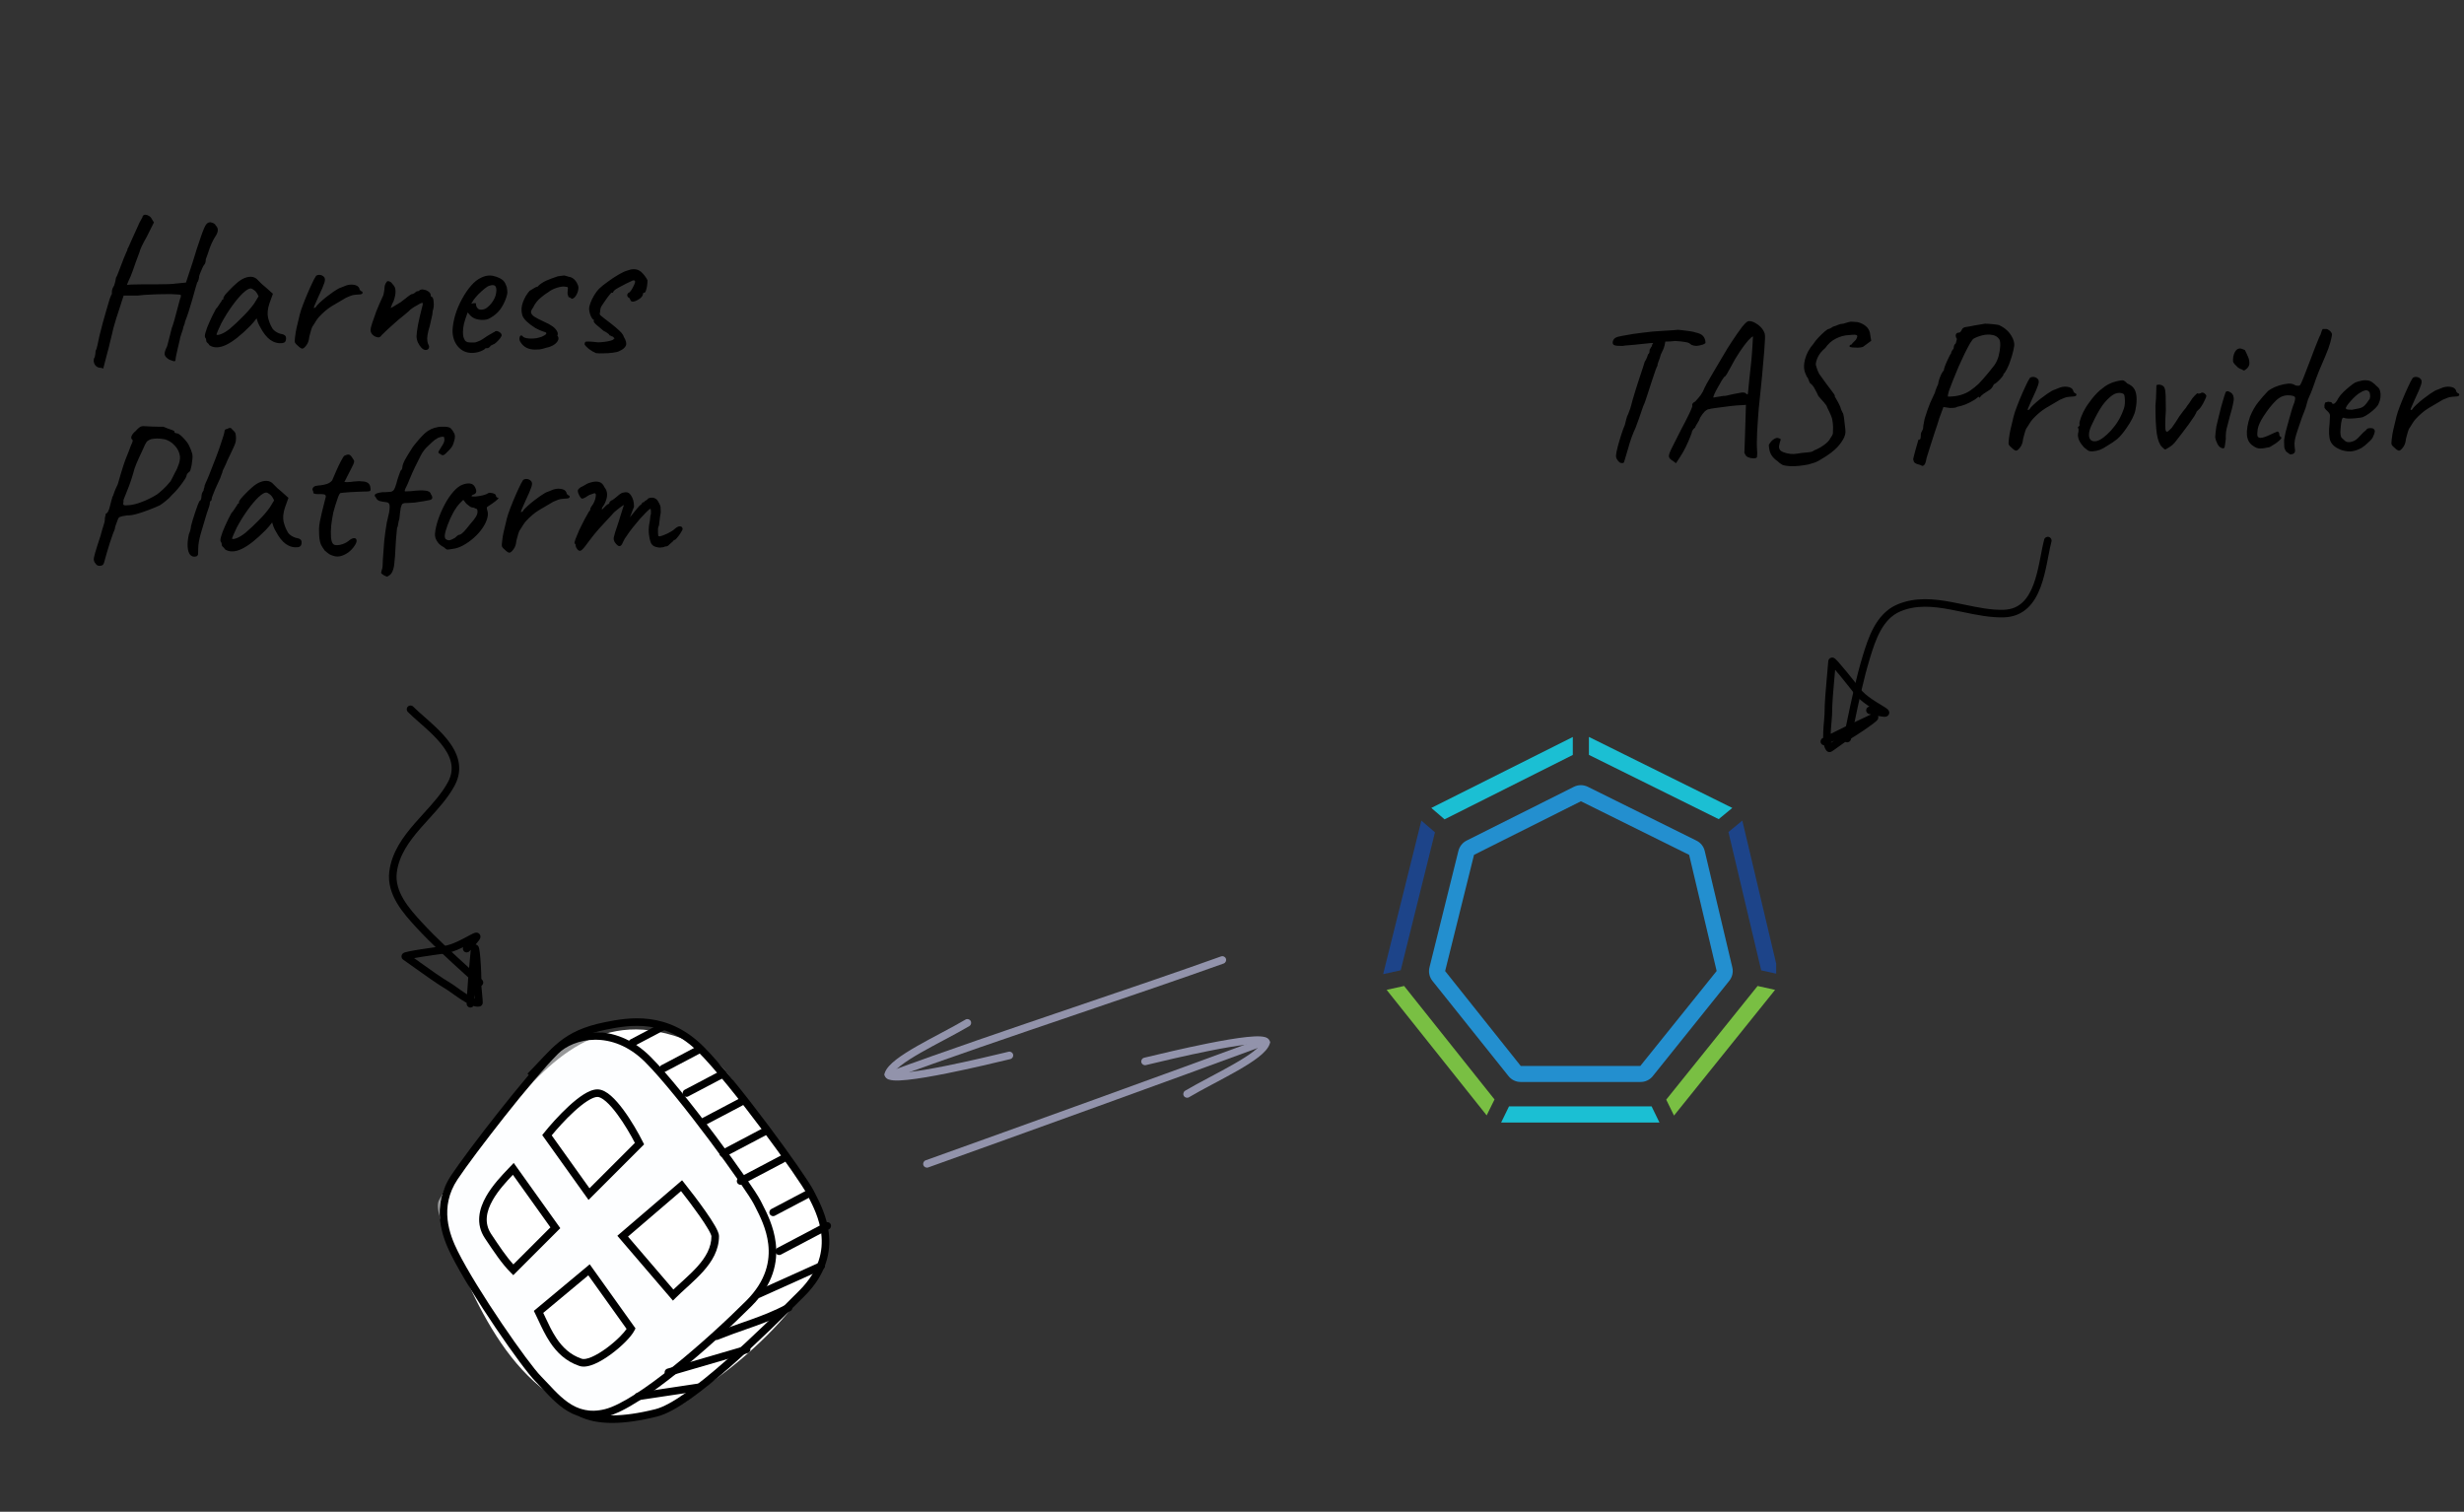 <svg width="326" height="200" viewBox="0 0 326 200" fill="none" xmlns="http://www.w3.org/2000/svg">
<rect x="0" y="0" width="326" height="200" fill="#333333" stroke="none"/>
<g clip-path="url(#clip0_483_282242)">
<path d="M217.06 143.142H201.2C200.89 143.144 200.584 143.076 200.305 142.942C200.026 142.809 199.78 142.613 199.588 142.371L189.517 129.769C189.32 129.522 189.181 129.232 189.114 128.922C189.046 128.612 189.051 128.291 189.127 127.984L192.958 112.557C193.032 112.268 193.167 111.997 193.354 111.764C193.54 111.531 193.775 111.34 194.041 111.205L208.237 104.09C208.523 103.949 208.837 103.875 209.156 103.875C209.475 103.875 209.789 103.949 210.075 104.09L224.453 111.214C224.725 111.346 224.965 111.538 225.154 111.775C225.343 112.012 225.477 112.288 225.545 112.583L229.202 128.01C229.269 128.31 229.268 128.622 229.199 128.922C229.13 129.222 228.995 129.502 228.803 129.743L218.663 142.379C218.47 142.618 218.226 142.811 217.948 142.943C217.671 143.075 217.367 143.143 217.06 143.142V143.142ZM201.2 141.019H217.025L227.122 128.461L223.482 113.095L209.165 106.005L195.021 113.095L191.199 128.469L201.2 141.019Z" fill="#238FCF"/>
<path d="M227.391 108.37L229.193 106.888L210.222 97.493V99.868L227.391 108.37Z" fill="#1BBFD3"/>
<path d="M185.773 130.443L183.459 130.955L196.693 147.56L197.733 145.454L185.773 130.443Z" fill="#79BF43"/>
<path d="M208.09 99.877V97.502L189.37 106.888L191.121 108.396L208.09 99.877Z" fill="#1BBFD3"/>
<path d="M189.855 110.113L188.053 108.562L183 128.876L185.323 128.365L189.855 110.113Z" fill="#1D4489"/>
<path d="M233.015 128.374L235.329 128.885L230.519 108.562L228.682 110.07L233.015 128.374Z" fill="#1D4489"/>
<path d="M232.539 130.443L220.449 145.48L221.48 147.586L234.853 130.955L232.539 130.443Z" fill="#79BF43"/>
<path d="M199.649 146.372L198.609 148.504H219.556L218.516 146.372H199.649Z" fill="#1BBFD3"/>
</g>
<path d="M86.971 136.473C76.736 134.504 69.951 143.214 64.296 150.835C56.393 157.377 58.139 161.322 58.737 162.63C62.575 171.034 67.554 185.912 81.058 187.703C89.044 188.763 103.611 176.769 108.144 168.066C111.785 161.075 102.371 151.647 100.44 148.375C95.963 140.787 93.38 137.706 86.971 136.473Z" fill="white"/>
<path opacity="0.5" fill-rule="evenodd" clip-rule="evenodd" d="M74.898 137.477C76.972 135.403 83.279 136.883 86.117 139.721C90.605 144.209 102.946 159.916 102.946 163.282C102.946 166.647 101.303 170.534 97.337 174.501C92.849 178.989 82.752 185.72 80.508 186.842C78.264 187.964 76.02 187.964 69.289 178.989C62.557 170.013 56.947 161.038 58.069 158.794C58.967 156.999 68.167 144.209 74.898 137.477ZM72.217 149.818L77.827 157.672L84.558 150.94C83.436 148.697 80.744 144.209 78.949 144.209C77.154 144.209 73.713 147.949 72.217 149.818ZM82.314 163.282L90.168 156.55C91.664 158.42 94.656 162.384 94.656 163.282C94.656 165.987 92.481 167.968 90.462 169.806C89.969 170.255 89.486 170.695 89.046 171.135L82.314 163.282ZM83.436 175.623L77.827 167.769L71.095 173.379C71.249 173.687 71.404 174.017 71.564 174.358L71.564 174.359L71.564 174.359C72.568 176.505 73.802 179.143 76.705 180.11C78.408 180.678 82.689 177.119 83.436 175.623ZM73.339 162.16L67.73 154.306C67.65 154.39 67.566 154.477 67.479 154.569L67.479 154.569C65.622 156.511 62.221 160.067 64.364 163.282L64.365 163.283C65.573 165.095 66.608 166.648 67.73 167.769L73.339 162.16Z" fill="#FCFEFF"/>
<path fill-rule="evenodd" clip-rule="evenodd" d="M85.368 140.521C80.98 136.132 75.868 137.372 73.832 139.408C70.343 142.896 62.753 152.705 60.538 156.027C58.08 159.714 59.469 163.344 60.569 165.544L60.254 165.701L60.569 165.544C61.852 168.11 64.174 171.817 66.407 175.115C68.649 178.426 70.755 181.259 71.606 182.109C71.916 182.42 72.244 182.771 72.572 183.121C72.823 183.389 73.073 183.657 73.315 183.906C73.898 184.506 74.499 185.071 75.156 185.532C76.45 186.437 77.973 186.946 80.035 186.43C81.067 186.172 82.435 185.48 84.013 184.472C85.582 183.47 87.32 182.181 89.084 180.763C92.611 177.928 96.215 174.601 98.725 172.092C101.395 169.422 101.904 166.793 101.643 164.574C101.406 162.562 100.538 160.867 99.948 159.714C99.875 159.572 99.807 159.438 99.744 159.313C99.515 158.854 98.787 157.732 97.726 156.204C96.674 154.69 95.318 152.809 93.852 150.851C90.915 146.925 87.566 142.719 85.368 140.521ZM73.125 138.701C75.541 136.284 81.286 135.024 86.075 139.814C88.33 142.068 91.717 146.327 94.653 150.251C96.124 152.218 97.488 154.108 98.547 155.633C99.597 157.144 100.37 158.329 100.639 158.865C100.697 158.983 100.764 159.112 100.835 159.252C101.423 160.397 102.377 162.254 102.636 164.457C102.931 166.968 102.327 169.904 99.432 172.799C96.902 175.329 93.271 178.681 89.71 181.542C87.93 182.973 86.161 184.287 84.552 185.315C82.953 186.336 81.472 187.102 80.278 187.4C77.888 187.998 76.072 187.393 74.583 186.351C73.849 185.837 73.197 185.22 72.598 184.603C72.32 184.316 72.064 184.043 71.816 183.777C71.508 183.447 71.212 183.13 70.899 182.817C69.968 181.886 67.808 178.968 65.579 175.675C63.341 172.369 60.988 168.618 59.675 165.991C58.548 163.738 56.925 159.644 59.706 155.473C61.943 152.117 69.574 142.251 73.125 138.701Z" fill="black"/>
<path fill-rule="evenodd" clip-rule="evenodd" d="M92.386 139.181C87.99 134.785 83.319 135.593 80.254 136.205C77.538 136.749 75.945 137.554 74.625 138.61C73.957 139.145 73.35 139.751 72.693 140.442C72.504 140.64 72.311 140.847 72.112 141.06C71.621 141.583 71.09 142.149 70.493 142.747L69.785 142.04C70.371 141.454 70.884 140.907 71.37 140.388C71.573 140.172 71.771 139.961 71.968 139.753C72.633 139.054 73.278 138.408 74.001 137.829C75.464 136.659 77.21 135.795 80.058 135.225C83.168 134.603 88.311 133.692 93.093 138.474C95.347 140.728 98.735 144.988 101.671 148.912C103.142 150.878 104.506 152.769 105.565 154.294C106.614 155.805 107.388 156.989 107.656 157.526C107.715 157.644 107.782 157.773 107.853 157.912C108.441 159.058 109.394 160.914 109.654 163.117C109.949 165.628 109.345 168.564 106.45 171.46C103.93 173.979 100.217 177.664 96.575 180.859C94.754 182.456 92.943 183.938 91.302 185.093C89.674 186.238 88.165 187.098 86.956 187.4C82.474 188.521 78.986 188.558 76.594 187.362L77.041 186.468C79.101 187.498 82.291 187.536 86.713 186.43C87.731 186.176 89.112 185.411 90.726 184.275C92.326 183.149 94.108 181.693 95.915 180.107C99.531 176.936 103.223 173.272 105.743 170.752C108.413 168.082 108.922 165.454 108.66 163.234C108.424 161.223 107.556 159.528 106.966 158.374C106.893 158.232 106.825 158.098 106.762 157.973C106.532 157.514 105.805 156.392 104.744 154.864C103.692 153.35 102.336 151.47 100.87 149.511C97.933 145.585 94.584 141.379 92.386 139.181Z" fill="black"/>
<path fill-rule="evenodd" clip-rule="evenodd" d="M77.189 144.807C77.8 144.419 78.45 144.12 79.044 144.12C79.679 144.12 80.299 144.504 80.837 144.974C81.393 145.46 81.954 146.118 82.478 146.827C83.53 148.248 84.491 149.945 85.056 151.075L85.217 151.397L77.867 158.748L71.739 150.168L71.975 149.873C72.728 148.931 73.97 147.52 75.255 146.339C75.897 145.749 76.561 145.206 77.189 144.807ZM72.994 150.205L77.994 157.206L83.998 151.202C83.439 150.122 82.588 148.656 81.675 147.422C81.17 146.74 80.659 146.146 80.179 145.727C79.681 145.292 79.299 145.12 79.044 145.12C78.747 145.12 78.302 145.285 77.725 145.651C77.167 146.006 76.551 146.506 75.931 147.075C74.82 148.097 73.733 149.307 72.994 150.205ZM67.968 153.854L74.131 162.483L67.913 168.701L67.559 168.348C66.412 167.2 65.362 165.625 64.182 163.855L64.158 163.819C62.893 161.922 63.378 159.938 64.313 158.287C65.158 156.793 66.428 155.467 67.302 154.554C67.389 154.463 67.472 154.376 67.551 154.293L67.968 153.854ZM65.183 158.78C64.332 160.282 64.029 161.822 64.99 163.265C66.067 164.88 66.978 166.243 67.921 167.279L72.825 162.375L67.858 155.42C66.998 156.322 65.914 157.489 65.183 158.78ZM90.241 156.147L90.564 156.551C91.311 157.484 92.431 158.94 93.366 160.278C93.834 160.946 94.26 161.593 94.572 162.134C94.728 162.404 94.861 162.657 94.955 162.879C95.043 163.083 95.126 163.322 95.126 163.542C95.126 165.391 94.199 166.897 93.052 168.187C92.478 168.833 91.835 169.439 91.208 170.015C91.07 170.141 90.933 170.266 90.797 170.389C90.31 170.833 89.842 171.259 89.415 171.687L89.033 172.069L81.678 163.488L90.241 156.147ZM83.088 163.596L89.094 170.603C89.43 170.282 89.782 169.961 90.134 169.641C90.267 169.52 90.4 169.399 90.532 169.278C91.156 168.705 91.766 168.129 92.305 167.523C93.384 166.308 94.126 165.032 94.126 163.542C94.126 163.543 94.126 163.544 94.126 163.544C94.126 163.544 94.125 163.523 94.111 163.477C94.097 163.425 94.073 163.357 94.036 163.272C93.963 163.101 93.852 162.886 93.706 162.633C93.415 162.129 93.007 161.509 92.547 160.851C91.753 159.716 90.82 158.489 90.105 157.581L83.088 163.596ZM78.024 167.265L84.078 175.74L83.943 176.009C83.72 176.454 83.269 176.999 82.731 177.539C82.183 178.089 81.51 178.669 80.807 179.183C80.106 179.695 79.359 180.153 78.665 180.448C77.998 180.732 77.266 180.914 76.659 180.712C74.851 180.109 73.658 178.904 72.784 177.593C72.156 176.651 71.671 175.615 71.248 174.711C71.094 174.38 70.947 174.067 70.805 173.783L70.628 173.429L78.024 167.265ZM71.874 173.692C71.978 173.908 72.081 174.129 72.186 174.353C72.599 175.237 73.033 176.164 73.616 177.038C74.412 178.232 75.445 179.253 76.976 179.763C77.213 179.843 77.646 179.795 78.274 179.528C78.874 179.273 79.552 178.861 80.217 178.375C80.879 177.891 81.513 177.345 82.023 176.833C82.413 176.441 82.712 176.088 82.9 175.811L77.837 168.723L71.874 173.692Z" fill="black"/>
<path fill-rule="evenodd" clip-rule="evenodd" d="M99.917 171.406C99.803 171.154 99.916 170.858 100.168 170.744L108.451 167.016C108.703 166.902 108.999 167.014 109.113 167.266C109.226 167.518 109.114 167.814 108.862 167.927L100.578 171.656C100.326 171.77 100.03 171.657 99.917 171.406ZM102.641 165.771C102.512 165.527 102.606 165.225 102.85 165.096L109.22 161.74C109.464 161.612 109.767 161.705 109.895 161.95C110.024 162.194 109.93 162.496 109.686 162.625L103.316 165.981C103.072 166.109 102.77 166.016 102.641 165.771ZM101.845 160.626C101.716 160.381 101.81 160.079 102.054 159.95L106.831 157.434C107.076 157.305 107.378 157.399 107.507 157.643C107.635 157.887 107.542 158.19 107.297 158.318L102.52 160.835C102.276 160.964 101.974 160.87 101.845 160.626Z" fill="black"/>
<path fill-rule="evenodd" clip-rule="evenodd" d="M92.765 148.566C92.637 148.322 92.73 148.019 92.975 147.89L97.752 145.374C97.996 145.245 98.299 145.339 98.427 145.583C98.556 145.827 98.462 146.13 98.218 146.258L93.441 148.775C93.197 148.904 92.894 148.81 92.765 148.566ZM95.245 152.824C95.117 152.58 95.21 152.278 95.455 152.149L100.937 149.261C101.181 149.132 101.483 149.226 101.612 149.47C101.741 149.715 101.647 150.017 101.403 150.146L95.921 153.034C95.676 153.162 95.374 153.069 95.245 152.824ZM97.543 156.484C97.414 156.239 97.507 155.937 97.752 155.808L103.325 152.872C103.569 152.743 103.872 152.837 104.001 153.081C104.129 153.326 104.036 153.628 103.791 153.757L98.218 156.693C97.974 156.822 97.671 156.728 97.543 156.484Z" fill="black"/>
<path fill-rule="evenodd" clip-rule="evenodd" d="M83.211 138.187C83.082 137.943 83.176 137.64 83.421 137.512L87.502 135.361C87.746 135.233 88.049 135.326 88.177 135.571C88.306 135.815 88.212 136.117 87.968 136.246L83.887 138.396C83.642 138.525 83.34 138.431 83.211 138.187ZM87.293 141.602C87.164 141.358 87.257 141.055 87.502 140.926L92.178 138.463C92.423 138.334 92.725 138.428 92.854 138.672C92.983 138.916 92.889 139.219 92.645 139.347L87.968 141.811C87.724 141.94 87.421 141.846 87.293 141.602ZM90.377 144.846C90.248 144.602 90.342 144.3 90.586 144.171L95.363 141.654C95.608 141.525 95.91 141.619 96.039 141.864C96.167 142.108 96.074 142.41 95.829 142.539L91.052 145.056C90.808 145.184 90.505 145.091 90.377 144.846Z" fill="black"/>
<path fill-rule="evenodd" clip-rule="evenodd" d="M83.955 184.81C83.914 184.537 84.103 184.283 84.376 184.242L92.338 183.047C92.611 183.006 92.865 183.195 92.906 183.468C92.947 183.741 92.759 183.995 92.486 184.036L84.524 185.231C84.251 185.272 83.996 185.084 83.955 184.81ZM87.951 181.691C87.873 181.426 88.026 181.149 88.291 181.071L98.641 178.054C98.906 177.977 99.184 178.129 99.261 178.395C99.338 178.66 99.186 178.937 98.921 179.015L88.571 182.031C88.305 182.109 88.028 181.956 87.951 181.691ZM94.336 176.96C94.233 176.704 94.358 176.413 94.615 176.31C96.102 175.715 97.307 175.293 98.41 174.907C98.791 174.773 99.161 174.644 99.525 174.513C100.945 174.004 102.318 173.465 104.129 172.55C104.375 172.425 104.676 172.524 104.801 172.77C104.925 173.017 104.826 173.318 104.58 173.442C102.721 174.382 101.308 174.936 99.863 175.454C99.487 175.589 99.112 175.721 98.726 175.856C97.627 176.24 96.451 176.653 94.986 177.239C94.73 177.341 94.439 177.217 94.336 176.96Z" fill="black"/>
<path fill-rule="evenodd" clip-rule="evenodd" d="M167.794 137.604C167.89 137.863 167.758 138.15 167.499 138.246C154.872 142.916 135.482 149.908 122.809 154.447C122.549 154.54 122.262 154.405 122.169 154.145C122.076 153.885 122.211 153.599 122.471 153.506C135.144 148.966 154.53 141.976 167.152 137.308C167.411 137.212 167.699 137.345 167.794 137.604Z" fill="#9293AB"/>
<path fill-rule="evenodd" clip-rule="evenodd" d="M151.006 140.537C150.943 140.268 151.11 139.999 151.379 139.936C151.487 139.911 151.665 139.868 151.903 139.811C153.265 139.483 156.574 138.688 159.789 138.044C161.675 137.667 163.545 137.339 164.979 137.19C165.693 137.115 166.322 137.082 166.8 137.116C167.036 137.132 167.265 137.167 167.458 137.237C167.637 137.302 167.895 137.439 168 137.732L168.055 137.885L168.01 138.041C167.91 138.381 167.7 138.7 167.443 138.992C167.182 139.288 166.851 139.583 166.475 139.875C165.724 140.459 164.751 141.062 163.7 141.663C162.732 142.215 161.683 142.774 160.66 143.318C160.57 143.366 160.48 143.414 160.391 143.462C159.28 144.053 158.214 144.625 157.312 145.161C157.074 145.302 156.768 145.224 156.627 144.986C156.486 144.749 156.564 144.442 156.801 144.301C157.727 143.752 158.813 143.169 159.921 142.579C160.01 142.532 160.099 142.484 160.188 142.437C161.213 141.891 162.25 141.339 163.204 140.794C164.244 140.2 165.168 139.625 165.862 139.085C166.209 138.816 166.488 138.564 166.692 138.331C166.756 138.258 166.811 138.189 166.857 138.125C166.819 138.12 166.776 138.116 166.73 138.113C166.34 138.086 165.78 138.111 165.083 138.184C163.697 138.329 161.864 138.649 159.985 139.025C156.793 139.663 153.513 140.452 152.142 140.782C151.901 140.84 151.718 140.884 151.607 140.91C151.338 140.973 151.069 140.806 151.006 140.537ZM167.148 138.191C167.148 138.191 167.146 138.19 167.143 138.188C167.147 138.19 167.149 138.191 167.148 138.191Z" fill="#9293AB"/>
<path fill-rule="evenodd" clip-rule="evenodd" d="M117.251 142.446C117.155 142.187 117.287 141.9 117.546 141.804C124.624 139.186 133.64 136.121 142.422 133.135C149.289 130.801 156.013 128.515 161.557 126.529C161.817 126.436 162.103 126.571 162.196 126.831C162.289 127.091 162.154 127.378 161.894 127.471C156.308 129.471 149.575 131.76 142.71 134.094C133.952 137.071 124.977 140.122 117.893 142.742C117.634 142.838 117.347 142.705 117.251 142.446Z" fill="#9293AB"/>
<path fill-rule="evenodd" clip-rule="evenodd" d="M134.04 139.514C134.103 139.783 133.936 140.052 133.667 140.115C133.558 140.14 133.38 140.183 133.143 140.24C131.78 140.568 128.472 141.363 125.256 142.006C123.37 142.384 121.5 142.712 120.066 142.861C119.353 142.936 118.723 142.969 118.246 142.935C118.009 142.918 117.78 142.884 117.587 142.814C117.408 142.749 117.15 142.612 117.045 142.318L116.99 142.165L117.036 142.009C117.135 141.67 117.346 141.351 117.603 141.059C117.863 140.763 118.194 140.468 118.57 140.176C119.321 139.592 120.294 138.989 121.345 138.388C122.313 137.835 123.363 137.277 124.385 136.732C124.475 136.684 124.565 136.637 124.654 136.589C125.765 135.997 126.831 135.426 127.734 134.89C127.971 134.749 128.278 134.827 128.419 135.065C128.56 135.302 128.482 135.609 128.244 135.75C127.318 136.299 126.232 136.882 125.125 137.472C125.036 137.519 124.947 137.566 124.858 137.614C123.832 138.16 122.796 138.711 121.841 139.257C120.802 139.85 119.878 140.426 119.183 140.966C118.837 141.235 118.558 141.487 118.354 141.719C118.289 141.793 118.234 141.861 118.188 141.926C118.227 141.93 118.269 141.934 118.316 141.938C118.705 141.965 119.265 141.939 119.962 141.867C121.349 141.722 123.181 141.402 125.06 141.026C128.252 140.387 131.533 139.599 132.903 139.269C133.145 139.211 133.327 139.167 133.439 139.141C133.708 139.078 133.977 139.245 134.04 139.514ZM117.897 141.86C117.897 141.86 117.899 141.861 117.903 141.863C117.899 141.861 117.897 141.86 117.897 141.86Z" fill="#9293AB"/>
<path fill-rule="evenodd" clip-rule="evenodd" d="M244.294 98.195C244.024 98.137 243.852 97.871 243.91 97.601C244.057 96.915 244.2 96.225 244.345 95.534C244.955 92.608 245.573 89.647 246.454 86.759C246.806 85.604 247.238 84.215 247.923 82.973C248.611 81.726 249.577 80.585 251.02 79.972C253.401 78.962 255.872 79.213 258.242 79.657C258.81 79.764 259.37 79.88 259.923 79.996C261.72 80.37 263.442 80.729 265.128 80.671C266.199 80.635 266.989 80.26 267.601 79.683C268.225 79.095 268.686 78.273 269.044 77.316C269.402 76.36 269.646 75.302 269.854 74.264C269.912 73.979 269.967 73.693 270.021 73.41C270.161 72.684 270.295 71.985 270.451 71.391C270.521 71.124 270.794 70.964 271.061 71.034C271.328 71.104 271.488 71.378 271.418 71.645C271.272 72.204 271.147 72.853 271.01 73.564C270.954 73.853 270.897 74.153 270.835 74.461C270.624 75.51 270.368 76.633 269.981 77.667C269.594 78.7 269.065 79.677 268.287 80.41C267.498 81.155 266.477 81.626 265.162 81.671C263.344 81.733 261.459 81.339 259.637 80.959C259.104 80.847 258.576 80.737 258.057 80.64C255.719 80.201 253.502 80.005 251.411 80.893C250.246 81.388 249.423 82.323 248.798 83.456C248.171 84.593 247.765 85.886 247.41 87.05C246.544 89.891 245.938 92.797 245.328 95.719C245.182 96.416 245.037 97.113 244.888 97.811C244.83 98.081 244.564 98.253 244.294 98.195Z" fill="black"/>
<path fill-rule="evenodd" clip-rule="evenodd" d="M240.93 98.337C240.798 98.095 240.887 97.791 241.129 97.659C241.157 97.643 241.186 97.628 241.214 97.612C241.207 97.341 241.213 97.061 241.225 96.786C241.246 96.305 241.288 95.823 241.324 95.419C241.326 95.396 241.328 95.374 241.33 95.351C241.365 94.968 241.391 94.685 241.392 94.524C241.405 92.892 241.558 91.21 241.708 89.568C241.773 88.858 241.837 88.156 241.889 87.468C241.893 87.413 241.909 87.317 241.974 87.219C242.048 87.108 242.158 87.034 242.28 87.005C242.467 86.959 242.615 87.034 242.644 87.048L242.646 87.049C242.735 87.093 242.811 87.16 242.853 87.197C242.955 87.289 243.085 87.427 243.226 87.583C243.512 87.901 243.893 88.354 244.281 88.827C245.06 89.776 245.893 90.836 246.124 91.136C246.484 91.605 247.039 92.059 247.633 92.471C248.083 92.782 248.527 93.05 248.899 93.275C249.017 93.347 249.128 93.414 249.23 93.477C249.421 93.595 249.619 93.721 249.74 93.832C249.773 93.862 249.818 93.908 249.859 93.968C249.892 94.016 249.971 94.146 249.957 94.326C249.939 94.549 249.794 94.686 249.68 94.749C249.584 94.803 249.49 94.817 249.44 94.823C249.334 94.835 249.215 94.826 249.106 94.814C248.989 94.802 248.847 94.78 248.68 94.75C248.617 94.739 248.549 94.726 248.476 94.712C248.514 94.808 248.517 94.898 248.509 94.963C248.493 95.098 248.427 95.193 248.41 95.218L248.409 95.219C248.36 95.29 248.295 95.352 248.249 95.395C248.051 95.578 247.657 95.873 247.208 96.189C246.302 96.829 245.044 97.648 244.353 98.009C244.354 98.009 244.354 98.009 244.353 98.009C244.351 98.011 244.342 98.016 244.324 98.027C244.302 98.041 244.275 98.059 244.24 98.082C244.172 98.129 244.085 98.19 243.984 98.261C243.82 98.377 243.627 98.517 243.43 98.659C243.386 98.691 243.341 98.722 243.297 98.754C243.058 98.927 242.82 99.097 242.639 99.222C242.55 99.284 242.468 99.339 242.403 99.379C242.373 99.398 242.335 99.421 242.296 99.44C242.28 99.448 242.241 99.466 242.192 99.48C242.169 99.486 242.117 99.499 242.05 99.499C241.992 99.498 241.829 99.487 241.692 99.347C241.538 99.189 241.443 98.99 241.381 98.804C241.359 98.737 241.34 98.667 241.323 98.595C241.163 98.58 241.013 98.489 240.93 98.337ZM242.262 98.185C242.265 98.21 242.269 98.234 242.274 98.257C242.397 98.17 242.535 98.071 242.678 97.968C242.539 98.04 242.4 98.112 242.262 98.185ZM247.546 94.519C247.465 94.501 247.38 94.482 247.293 94.463C247.024 94.403 246.854 94.135 246.914 93.866C246.961 93.655 247.135 93.504 247.338 93.478C247.247 93.418 247.155 93.356 247.064 93.293C246.444 92.864 245.786 92.338 245.331 91.746C245.106 91.454 244.28 90.403 243.508 89.462C243.256 89.155 243.013 88.862 242.799 88.612C242.767 88.978 242.733 89.343 242.7 89.708C242.552 91.33 242.404 92.943 242.392 94.532C242.39 94.736 242.361 95.059 242.329 95.412C242.326 95.444 242.323 95.476 242.32 95.509C242.284 95.913 242.244 96.374 242.224 96.83C242.22 96.915 242.217 96.999 242.215 97.082C243.586 96.373 244.983 95.719 246.373 95.069C246.75 94.892 247.127 94.716 247.503 94.538C247.517 94.532 247.532 94.525 247.546 94.519Z" fill="black"/>
<path fill-rule="evenodd" clip-rule="evenodd" d="M63.807 130.322C63.62 130.525 63.304 130.539 63.1 130.352C62.583 129.878 62.062 129.404 61.538 128.929C59.326 126.92 57.087 124.887 55.043 122.663C54.226 121.775 53.247 120.698 52.524 119.478C51.798 118.253 51.304 116.842 51.508 115.288C51.843 112.723 53.312 110.72 54.896 108.902C55.276 108.467 55.66 108.043 56.04 107.625C57.274 106.265 58.456 104.963 59.261 103.481C59.772 102.538 59.85 101.668 59.662 100.848C59.471 100.012 58.997 99.198 58.354 98.404C57.711 97.611 56.922 96.864 56.133 96.159C55.916 95.964 55.698 95.772 55.482 95.582C54.927 95.094 54.392 94.623 53.959 94.188C53.764 93.992 53.765 93.676 53.961 93.481C54.157 93.286 54.473 93.287 54.668 93.483C55.076 93.893 55.572 94.329 56.115 94.807C56.337 95.002 56.566 95.204 56.8 95.413C57.597 96.126 58.435 96.916 59.131 97.774C59.825 98.631 60.399 99.583 60.637 100.625C60.879 101.682 60.767 102.801 60.139 103.958C59.272 105.556 57.977 106.982 56.725 108.359C56.359 108.762 55.997 109.161 55.65 109.559C54.087 111.353 52.794 113.164 52.499 115.417C52.335 116.673 52.725 117.856 53.384 118.968C54.047 120.086 54.956 121.091 55.779 121.987C57.789 124.173 59.987 126.169 62.197 128.176C62.723 128.654 63.251 129.133 63.776 129.615C63.98 129.802 63.993 130.118 63.807 130.322Z" fill="black"/>
<path fill-rule="evenodd" clip-rule="evenodd" d="M62.224 133.293C61.948 133.285 61.731 133.054 61.74 132.778C61.741 132.746 61.742 132.713 61.743 132.681C61.506 132.55 61.267 132.402 61.036 132.253C60.632 131.991 60.238 131.71 59.908 131.474C59.89 131.461 59.871 131.448 59.853 131.434C59.54 131.21 59.309 131.045 59.171 130.962C57.771 130.124 56.398 129.139 55.059 128.178C54.48 127.762 53.907 127.351 53.341 126.958C53.295 126.926 53.22 126.863 53.169 126.758C53.111 126.638 53.103 126.505 53.139 126.385C53.195 126.201 53.334 126.111 53.361 126.093L53.363 126.092C53.446 126.038 53.542 126.006 53.596 125.989C53.727 125.948 53.911 125.905 54.117 125.863C54.536 125.777 55.119 125.679 55.725 125.584C56.938 125.394 58.273 125.213 58.649 125.166C59.235 125.093 59.909 124.845 60.564 124.541C61.06 124.312 61.517 124.065 61.9 123.858C62.021 123.792 62.135 123.731 62.241 123.675C62.44 123.57 62.649 123.463 62.806 123.415C62.848 123.402 62.911 123.386 62.983 123.382C63.041 123.378 63.194 123.375 63.341 123.478C63.525 123.607 63.57 123.801 63.566 123.932C63.563 124.042 63.528 124.13 63.508 124.175C63.464 124.273 63.397 124.372 63.331 124.459C63.261 124.554 63.17 124.666 63.06 124.794C63.018 124.843 62.973 124.895 62.924 124.951C63.026 124.966 63.105 125.01 63.157 125.05C63.265 125.132 63.313 125.237 63.326 125.264L63.327 125.265C63.362 125.344 63.384 125.431 63.397 125.492C63.455 125.756 63.509 126.246 63.554 126.792C63.647 127.898 63.715 129.398 63.676 130.176C63.676 130.175 63.676 130.175 63.676 130.176C63.676 130.179 63.676 130.189 63.677 130.21C63.678 130.236 63.679 130.269 63.682 130.311C63.687 130.393 63.696 130.499 63.706 130.622C63.723 130.822 63.745 131.06 63.768 131.301C63.773 131.356 63.778 131.41 63.783 131.464C63.811 131.758 63.837 132.049 63.853 132.268C63.861 132.377 63.867 132.476 63.869 132.551C63.87 132.586 63.87 132.631 63.867 132.674C63.865 132.692 63.861 132.735 63.848 132.784C63.842 132.807 63.827 132.859 63.792 132.916C63.763 132.966 63.671 133.101 63.481 133.148C63.266 133.201 63.047 133.182 62.855 133.141C62.785 133.126 62.715 133.107 62.645 133.085C62.551 133.216 62.397 133.298 62.224 133.293ZM62.768 132.068C62.791 132.078 62.814 132.086 62.836 132.095C62.823 131.944 62.808 131.774 62.791 131.599C62.783 131.755 62.775 131.912 62.768 132.068ZM62.285 125.654C62.229 125.716 62.17 125.779 62.109 125.844C61.921 126.046 61.604 126.057 61.402 125.869C61.244 125.721 61.203 125.495 61.284 125.306C61.185 125.354 61.085 125.402 60.984 125.449C60.301 125.765 59.514 126.066 58.772 126.159C58.407 126.204 57.082 126.384 55.879 126.572C55.487 126.634 55.112 126.695 54.788 126.753C55.087 126.966 55.385 127.18 55.682 127.394C57.005 128.344 58.321 129.288 59.684 130.104C59.86 130.209 60.123 130.398 60.411 130.604C60.438 130.623 60.464 130.642 60.491 130.661C60.82 130.897 61.198 131.166 61.58 131.414C61.651 131.46 61.722 131.505 61.793 131.549C61.877 130.008 62.021 128.472 62.165 126.945C62.204 126.53 62.243 126.115 62.281 125.702C62.282 125.686 62.284 125.67 62.285 125.654Z" fill="black"/>
<path d="M214.508 61.257C214.369 61.257 214.213 61.145 214.04 60.919C213.867 60.694 213.789 60.477 213.806 60.269C213.823 59.992 213.901 59.593 214.04 59.073C214.179 58.553 214.335 58.025 214.508 57.487C214.681 56.95 214.837 56.525 214.976 56.213C215.045 55.936 215.106 55.693 215.158 55.485C215.227 55.26 215.271 55.113 215.288 55.043C215.34 54.974 215.418 54.792 215.522 54.497C215.643 54.203 215.739 53.917 215.808 53.639C215.843 53.501 215.912 53.241 216.016 52.859C216.137 52.461 216.276 52.001 216.432 51.481C216.605 50.961 216.77 50.45 216.926 49.947C217.099 49.445 217.247 49.003 217.368 48.621C217.489 48.24 217.567 47.989 217.602 47.867C217.741 47.659 217.845 47.46 217.914 47.269C217.983 47.079 218.027 46.949 218.044 46.879C218.148 46.81 218.209 46.723 218.226 46.619C218.243 46.498 218.252 46.403 218.252 46.333C218.252 46.247 218.278 46.177 218.33 46.125C218.399 46.073 218.434 46.013 218.434 45.943C218.503 45.891 218.547 45.813 218.564 45.709C218.581 45.588 218.633 45.484 218.72 45.397L218.85 44.955L220.384 44.929C220.349 45.137 220.297 45.397 220.228 45.709C220.159 46.004 219.994 46.403 219.734 46.905C219.647 47.252 219.543 47.564 219.422 47.841C219.318 48.119 219.275 48.301 219.292 48.387C219.257 48.422 219.179 48.595 219.058 48.907C218.954 49.219 218.824 49.601 218.668 50.051C218.529 50.502 218.382 50.953 218.226 51.403C218.087 51.854 217.957 52.253 217.836 52.599C217.732 52.929 217.663 53.137 217.628 53.223C217.489 53.501 217.333 53.908 217.16 54.445C216.987 54.983 216.727 55.711 216.38 56.629C216.241 56.907 216.068 57.323 215.86 57.877C215.669 58.432 215.513 58.935 215.392 59.385C215.201 60.061 215.063 60.529 214.976 60.789C214.907 61.067 214.846 61.214 214.794 61.231C214.742 61.266 214.647 61.275 214.508 61.257ZM214.716 45.761C214.231 45.779 213.867 45.753 213.624 45.683C213.399 45.614 213.321 45.441 213.39 45.163C213.442 44.955 213.555 44.799 213.728 44.695C213.901 44.591 214.153 44.513 214.482 44.461C214.673 44.427 214.915 44.383 215.21 44.331C215.522 44.279 215.817 44.227 216.094 44.175C216.666 44.106 217.134 44.045 217.498 43.993C217.879 43.941 218.269 43.898 218.668 43.863C219.067 43.829 219.569 43.794 220.176 43.759C220.679 43.725 221.103 43.699 221.45 43.681C221.814 43.647 221.996 43.629 221.996 43.629C222.048 43.629 222.23 43.647 222.542 43.681C222.854 43.716 223.192 43.759 223.556 43.811C223.92 43.863 224.189 43.924 224.362 43.993C224.761 44.08 225.047 44.201 225.22 44.357C225.411 44.513 225.541 44.739 225.61 45.033C225.662 45.241 225.662 45.371 225.61 45.423C225.558 45.458 225.463 45.51 225.324 45.579C224.925 45.701 224.631 45.761 224.44 45.761C224.249 45.761 224.033 45.718 223.79 45.631C223.703 45.545 223.599 45.467 223.478 45.397C223.374 45.328 223.183 45.276 222.906 45.241C222.646 45.189 222.23 45.146 221.658 45.111C221.173 45.163 220.748 45.189 220.384 45.189C220.02 45.189 219.838 45.233 219.838 45.319L218.304 45.397L217.03 45.527C216.857 45.545 216.614 45.571 216.302 45.605C215.99 45.623 215.687 45.649 215.392 45.683C215.097 45.701 214.872 45.727 214.716 45.761ZM221.325 60.971C221.013 60.798 220.84 60.607 220.805 60.399C220.788 60.191 220.909 59.827 221.169 59.307C221.429 58.787 221.837 57.981 222.391 56.889C222.807 56.109 223.119 55.503 223.327 55.069C223.553 54.619 223.7 54.298 223.769 54.107C223.856 53.917 223.899 53.795 223.899 53.743C223.865 53.587 223.882 53.466 223.951 53.379C224.021 53.275 224.133 53.189 224.289 53.119C224.376 53.033 224.515 52.877 224.705 52.651C224.913 52.426 225.104 52.157 225.277 51.845C225.433 51.481 225.615 51.109 225.823 50.727C226.031 50.346 226.309 49.869 226.655 49.297C227.002 48.708 227.453 47.945 228.007 47.009C228.354 46.403 228.735 45.787 229.151 45.163C229.567 44.522 230.009 43.889 230.477 43.265C230.668 43.023 230.841 42.832 230.997 42.693C231.153 42.537 231.309 42.468 231.465 42.485C231.673 42.485 231.907 42.555 232.167 42.693C232.445 42.832 232.696 43.014 232.921 43.239C233.147 43.465 233.311 43.707 233.415 43.967C233.502 44.106 233.537 44.401 233.519 44.851C233.502 45.302 233.467 45.848 233.415 46.489C233.363 47.131 233.303 47.815 233.233 48.543C233.181 49.254 233.103 50.095 232.999 51.065C232.895 52.036 232.791 53.05 232.687 54.107C232.601 55.165 232.531 56.187 232.479 57.175C232.427 58.146 232.427 58.995 232.479 59.723C232.497 59.879 232.497 60.027 232.479 60.165C232.462 60.304 232.453 60.417 232.453 60.503C232.349 60.607 232.176 60.651 231.933 60.633C231.708 60.633 231.483 60.581 231.257 60.477C231.049 60.373 230.928 60.243 230.893 60.087C230.841 60.035 230.807 59.966 230.789 59.879C230.789 59.775 230.798 59.567 230.815 59.255C230.833 58.943 230.85 58.449 230.867 57.773L230.997 53.561L230.659 53.587C230.503 53.587 230.209 53.605 229.775 53.639C229.342 53.674 228.874 53.726 228.371 53.795C227.869 53.847 227.401 53.908 226.967 53.977C226.551 54.029 226.265 54.081 226.109 54.133C225.953 54.133 225.763 54.237 225.537 54.445C225.329 54.653 225.13 54.922 224.939 55.251C224.87 55.494 224.74 55.754 224.549 56.031C224.376 56.291 224.289 56.465 224.289 56.551C224.168 56.638 224.064 56.742 223.977 56.863C223.908 56.985 223.873 57.045 223.873 57.045C223.873 57.149 223.787 57.409 223.613 57.825C223.457 58.224 223.258 58.675 223.015 59.177C222.773 59.663 222.53 60.087 222.287 60.451L221.741 61.283L221.325 60.971ZM226.707 52.599C226.707 52.599 226.794 52.582 226.967 52.547C227.158 52.513 227.375 52.478 227.617 52.443C227.877 52.391 228.111 52.365 228.319 52.365C229.047 52.192 229.576 52.079 229.905 52.027C230.235 51.958 230.46 51.923 230.581 51.923C230.72 51.923 230.841 51.949 230.945 52.001C231.015 52.088 231.075 52.14 231.127 52.157C231.197 52.175 231.231 52.183 231.231 52.183C231.249 52.149 231.275 51.949 231.309 51.585C231.344 51.221 231.387 50.771 231.439 50.233C231.509 49.696 231.569 49.141 231.621 48.569C231.691 47.98 231.743 47.443 231.777 46.957C231.812 46.455 231.838 46.073 231.855 45.813C231.873 45.484 231.89 45.189 231.907 44.929C231.925 44.652 231.933 44.513 231.933 44.513C231.829 44.513 231.604 44.704 231.257 45.085C230.928 45.467 230.555 45.969 230.139 46.593C229.723 47.217 229.333 47.885 228.969 48.595C228.796 48.925 228.631 49.219 228.475 49.479C228.319 49.739 228.198 49.869 228.111 49.869C228.077 49.904 227.973 50.06 227.799 50.337C227.643 50.597 227.47 50.901 227.279 51.247C227.089 51.577 226.933 51.88 226.811 52.157C226.69 52.417 226.655 52.565 226.707 52.599ZM235.74 61.439C235.584 61.37 235.402 61.231 235.194 61.023C234.83 60.781 234.553 60.503 234.362 60.191C234.172 59.897 234.059 59.472 234.024 58.917C234.024 58.831 234.102 58.692 234.258 58.501C234.414 58.293 234.614 58.129 234.856 58.007C235.099 57.886 235.35 57.921 235.61 58.111C235.489 58.475 235.411 58.779 235.376 59.021C235.359 59.264 235.428 59.463 235.584 59.619C235.74 59.758 236.044 59.879 236.494 59.983C236.789 60.053 237.066 60.079 237.326 60.061C237.604 60.044 237.933 60.001 238.314 59.931C238.713 59.897 239.06 59.862 239.354 59.827C239.666 59.793 239.883 59.715 240.004 59.593C240.49 59.403 240.932 59.16 241.33 58.865C241.746 58.571 242.024 58.276 242.162 57.981C242.37 57.704 242.483 57.487 242.5 57.331C242.518 57.175 242.526 56.907 242.526 56.525C242.509 56.161 242.483 55.884 242.448 55.693C242.431 55.485 242.37 55.26 242.266 55.017C242.162 54.757 241.98 54.367 241.72 53.847C241.72 53.743 241.59 53.544 241.33 53.249C241.07 52.955 240.819 52.669 240.576 52.391C240.455 52.114 240.299 51.802 240.108 51.455C239.935 51.109 239.727 50.857 239.484 50.701C239.415 50.597 239.346 50.441 239.276 50.233C239.207 50.025 239.146 49.913 239.094 49.895C239.094 49.895 239.068 49.852 239.016 49.765C238.982 49.679 238.938 49.575 238.886 49.453C238.644 48.933 238.618 48.301 238.808 47.555C238.999 46.81 239.38 46.108 239.952 45.449C240.091 45.224 240.299 44.964 240.576 44.669C240.871 44.357 241.148 44.089 241.408 43.863C241.686 43.638 241.859 43.525 241.928 43.525C241.928 43.525 241.98 43.508 242.084 43.473C242.206 43.421 242.353 43.335 242.526 43.213C242.734 43.161 242.951 43.083 243.176 42.979C243.419 42.875 243.653 42.823 243.878 42.823C244.19 42.719 244.424 42.65 244.58 42.615C244.736 42.563 244.892 42.546 245.048 42.563C245.204 42.563 245.447 42.581 245.776 42.615C246.227 42.737 246.582 42.91 246.842 43.135C247.102 43.343 247.284 43.621 247.388 43.967L247.57 45.085L246.478 45.891C246.27 45.961 246.036 45.995 245.776 45.995C245.516 45.995 245.291 45.987 245.1 45.969C244.927 45.935 244.84 45.917 244.84 45.917C244.736 45.917 244.693 45.865 244.71 45.761C244.728 45.657 244.797 45.605 244.918 45.605C244.97 45.571 245.04 45.493 245.126 45.371C245.23 45.25 245.369 45.111 245.542 44.955C245.733 44.626 245.776 44.427 245.672 44.357C245.586 44.271 245.239 44.262 244.632 44.331C244.043 44.349 243.462 44.505 242.89 44.799C242.336 45.077 241.868 45.493 241.486 46.047C241.036 46.429 240.715 46.819 240.524 47.217C240.334 47.616 240.238 47.963 240.238 48.257C240.273 48.379 240.325 48.552 240.394 48.777C240.464 48.985 240.559 49.211 240.68 49.453C241.408 50.476 241.937 51.195 242.266 51.611C242.596 52.027 242.76 52.279 242.76 52.365C242.76 52.435 242.76 52.478 242.76 52.495C242.778 52.495 242.847 52.608 242.968 52.833C243.107 53.059 243.237 53.301 243.358 53.561C243.48 53.804 243.54 53.96 243.54 54.029C243.54 54.029 243.558 54.081 243.592 54.185C243.644 54.272 243.705 54.402 243.774 54.575C243.844 54.627 243.904 54.827 243.956 55.173C244.008 55.52 244.052 55.884 244.086 56.265C244.138 56.647 244.164 56.941 244.164 57.149C244.164 57.357 244.112 57.583 244.008 57.825C243.904 58.051 243.774 58.276 243.618 58.501C243.462 58.727 243.289 58.943 243.098 59.151C242.908 59.359 242.613 59.619 242.214 59.931C241.816 60.226 241.391 60.503 240.94 60.763C240.507 61.041 240.1 61.223 239.718 61.309C239.458 61.413 239.12 61.491 238.704 61.543C238.306 61.613 237.89 61.656 237.456 61.673C237.04 61.691 236.668 61.673 236.338 61.621C236.026 61.587 235.827 61.526 235.74 61.439ZM254.188 61.569C254.101 61.517 253.971 61.474 253.798 61.439C253.642 61.405 253.503 61.344 253.382 61.257C253.26 61.188 253.191 61.075 253.174 60.919C253.156 60.867 253.139 60.815 253.122 60.763C253.122 60.711 253.148 60.59 253.2 60.399C253.252 60.226 253.33 59.931 253.434 59.515C253.538 59.169 253.624 58.865 253.694 58.605C253.78 58.345 253.824 58.198 253.824 58.163C253.893 58.198 253.962 58.181 254.032 58.111C254.101 58.042 254.136 57.86 254.136 57.565C254.118 57.496 254.136 57.383 254.188 57.227C254.257 57.071 254.335 56.915 254.422 56.759C254.422 56.707 254.439 56.543 254.474 56.265C254.526 55.988 254.578 55.711 254.63 55.433C254.872 54.619 255.124 53.899 255.384 53.275C255.661 52.651 255.869 52.201 256.008 51.923C256.008 51.889 256.034 51.793 256.086 51.637C256.138 51.481 256.198 51.325 256.268 51.169C256.337 50.996 256.389 50.883 256.424 50.831C256.441 50.675 256.484 50.476 256.554 50.233C256.64 49.973 256.736 49.731 256.84 49.505C256.961 49.263 257.074 49.098 257.178 49.011C257.178 48.907 257.221 48.734 257.308 48.491C257.394 48.249 257.498 47.997 257.62 47.737C257.741 47.46 257.854 47.226 257.958 47.035C258.062 46.845 258.122 46.749 258.14 46.749C258.14 46.749 258.148 46.697 258.166 46.593C258.2 46.489 258.304 46.325 258.478 46.099C258.478 46.099 258.486 46.013 258.504 45.839C258.538 45.666 258.625 45.527 258.764 45.423C258.833 45.163 258.876 44.99 258.894 44.903C258.911 44.799 258.885 44.73 258.816 44.695C258.66 44.245 258.798 44.011 259.232 43.993C259.336 43.993 259.457 43.846 259.596 43.551C259.682 43.395 259.847 43.3 260.09 43.265C260.35 43.231 260.731 43.161 261.234 43.057C261.563 43.005 261.875 42.953 262.17 42.901C262.464 42.849 262.612 42.823 262.612 42.823C262.854 42.823 263.166 42.841 263.548 42.875C263.946 42.91 264.258 42.953 264.484 43.005C265.108 43.3 265.584 43.673 265.914 44.123C266.243 44.574 266.434 44.999 266.486 45.397C266.52 45.605 266.486 45.917 266.382 46.333C266.295 46.732 266.174 47.157 266.018 47.607C265.879 48.058 265.714 48.465 265.524 48.829C265.35 49.176 265.186 49.41 265.03 49.531C265.116 49.514 265.082 49.609 264.926 49.817C264.77 50.025 264.57 50.242 264.328 50.467C264.102 50.675 263.929 50.797 263.808 50.831C263.808 50.831 263.747 50.944 263.626 51.169C263.504 51.377 263.331 51.542 263.106 51.663C262.898 51.785 262.672 51.932 262.43 52.105C262.204 52.261 262.022 52.443 261.884 52.651C261.884 52.513 261.84 52.469 261.754 52.521C261.667 52.556 261.572 52.625 261.468 52.729C261.364 52.816 261.277 52.877 261.208 52.911C260.809 53.154 260.419 53.353 260.038 53.509C259.674 53.648 259.31 53.752 258.946 53.821C258.859 53.891 258.72 53.934 258.53 53.951C258.356 53.969 258.183 53.977 258.01 53.977L257.126 53.847L256.58 55.329C256.372 56.023 256.172 56.638 255.982 57.175C255.808 57.713 255.635 58.25 255.462 58.787C255.288 59.307 255.098 59.914 254.89 60.607C254.82 61.075 254.716 61.379 254.578 61.517C254.439 61.656 254.309 61.673 254.188 61.569ZM257.724 52.469C258.365 52.469 258.92 52.4 259.388 52.261C259.873 52.123 260.306 51.923 260.688 51.663C261.086 51.386 261.459 51.083 261.806 50.753C261.944 50.615 262.135 50.407 262.378 50.129C262.62 49.852 262.872 49.557 263.132 49.245C263.409 48.916 263.643 48.621 263.834 48.361C264.111 47.98 264.31 47.555 264.432 47.087C264.553 46.602 264.622 46.16 264.64 45.761C264.657 45.345 264.614 45.051 264.51 44.877C264.284 44.548 263.964 44.357 263.548 44.305C263.149 44.236 262.733 44.253 262.3 44.357C261.866 44.461 261.476 44.609 261.13 44.799C261.043 44.834 260.887 45.033 260.662 45.397C260.454 45.761 260.211 46.221 259.934 46.775C259.674 47.313 259.405 47.893 259.128 48.517C258.868 49.124 258.625 49.713 258.4 50.285C258.174 50.84 257.992 51.317 257.854 51.715C257.732 52.114 257.689 52.365 257.724 52.469ZM266.119 59.203C265.963 59.082 265.851 58.961 265.781 58.839C265.729 58.718 265.729 58.484 265.781 58.137C265.833 57.652 265.903 57.227 265.989 56.863C266.076 56.482 266.18 56.049 266.301 55.563C266.336 55.355 266.431 55 266.587 54.497C266.761 53.995 266.969 53.449 267.211 52.859C267.454 52.27 267.697 51.715 267.939 51.195C268.182 50.658 268.39 50.259 268.563 49.999C268.702 49.895 268.867 49.852 269.057 49.869C269.265 49.887 269.439 49.965 269.577 50.103C269.768 50.259 269.794 50.537 269.655 50.935C269.534 51.317 269.274 51.923 268.875 52.755C268.667 53.223 268.511 53.579 268.407 53.821C268.303 54.047 268.26 54.185 268.277 54.237C268.295 54.272 268.373 54.246 268.511 54.159C268.615 53.969 268.806 53.752 269.083 53.509C269.361 53.249 269.655 52.998 269.967 52.755C270.279 52.513 270.574 52.296 270.851 52.105C271.129 51.915 271.319 51.793 271.423 51.741C271.562 51.655 271.718 51.585 271.891 51.533C272.082 51.464 272.212 51.412 272.281 51.377C272.68 51.187 273.087 51.117 273.503 51.169C273.919 51.221 274.179 51.377 274.283 51.637C274.301 51.776 274.353 51.88 274.439 51.949C274.543 52.019 274.595 52.053 274.595 52.053C274.665 52.053 274.699 52.079 274.699 52.131C274.717 52.183 274.725 52.209 274.725 52.209C274.725 52.331 274.63 52.409 274.439 52.443C274.266 52.461 274.041 52.478 273.763 52.495C273.538 52.513 273.339 52.556 273.165 52.625C272.992 52.695 272.784 52.781 272.541 52.885C271.883 53.267 271.25 53.639 270.643 54.003C270.054 54.367 269.482 54.853 268.927 55.459C268.806 55.598 268.685 55.763 268.563 55.953C268.442 56.144 268.312 56.352 268.173 56.577C268.087 56.664 268 56.855 267.913 57.149C267.827 57.444 267.749 57.73 267.679 58.007C267.627 58.267 267.601 58.423 267.601 58.475C267.601 58.475 267.575 58.562 267.523 58.735C267.471 58.891 267.385 59.047 267.263 59.203C267.055 59.481 266.882 59.619 266.743 59.619C266.605 59.619 266.397 59.481 266.119 59.203ZM276.789 59.723C276.563 59.723 276.381 59.68 276.243 59.593C276.121 59.507 275.965 59.385 275.775 59.229C275.445 58.883 275.211 58.553 275.073 58.241C274.934 57.912 274.891 57.6 274.943 57.305C274.995 57.167 275.012 57.037 274.995 56.915C274.995 56.777 274.995 56.707 274.995 56.707C274.908 56.621 274.882 56.569 274.917 56.551C274.951 56.517 274.986 56.465 275.021 56.395C275.125 56.395 275.159 56.3 275.125 56.109C275.09 55.971 275.159 55.667 275.333 55.199C275.506 54.731 275.723 54.289 275.983 53.873C276.087 53.7 276.243 53.475 276.451 53.197C276.659 52.903 276.884 52.617 277.127 52.339C277.387 52.045 277.621 51.811 277.829 51.637C278.262 51.273 278.643 51.005 278.973 50.831C279.302 50.658 279.657 50.528 280.039 50.441C280.42 50.355 280.68 50.311 280.819 50.311C280.975 50.311 281.183 50.45 281.443 50.727C281.841 50.901 282.127 51.109 282.301 51.351C282.491 51.594 282.613 51.949 282.665 52.417C282.717 52.937 282.673 53.535 282.535 54.211C282.413 54.87 282.006 55.693 281.313 56.681C280.879 57.305 280.481 57.773 280.117 58.085C279.753 58.38 279.319 58.675 278.817 58.969C278.453 59.212 278.123 59.394 277.829 59.515C277.534 59.619 277.187 59.689 276.789 59.723ZM279.285 56.967C279.701 56.499 280.03 56.057 280.273 55.641C280.533 55.225 280.775 54.697 281.001 54.055C281.07 53.865 281.113 53.631 281.131 53.353C281.148 53.059 281.139 52.79 281.105 52.547C281.087 52.287 281.027 52.14 280.923 52.105C280.715 51.984 280.463 51.949 280.169 52.001C279.874 52.036 279.553 52.201 279.207 52.495C278.669 52.946 278.201 53.509 277.803 54.185C277.404 54.844 277.014 55.598 276.633 56.447C276.373 57.071 276.312 57.574 276.451 57.955C276.607 58.319 276.927 58.449 277.413 58.345C277.915 58.224 278.539 57.765 279.285 56.967ZM286.813 59.281C286.639 59.403 286.518 59.463 286.449 59.463C286.379 59.446 286.249 59.342 286.059 59.151C285.729 58.839 285.495 58.25 285.357 57.383C285.235 56.499 285.175 55.26 285.175 53.665C285.244 52.955 285.279 52.348 285.279 51.845C285.296 51.343 285.305 51.057 285.305 50.987C285.357 50.918 285.461 50.883 285.617 50.883C285.79 50.883 285.937 50.918 286.059 50.987C286.232 51.074 286.345 51.204 286.397 51.377C286.466 51.551 286.509 51.863 286.527 52.313C286.544 52.747 286.553 53.414 286.553 54.315C286.501 55.009 286.475 55.615 286.475 56.135C286.475 56.638 286.501 56.924 286.553 56.993C286.622 57.115 286.7 57.149 286.787 57.097C286.891 57.028 287.073 56.863 287.333 56.603C287.471 56.413 287.645 56.161 287.853 55.849C288.061 55.52 288.225 55.26 288.347 55.069C288.537 54.827 288.711 54.593 288.867 54.367C289.04 54.142 289.161 53.995 289.231 53.925C289.3 53.787 289.387 53.657 289.491 53.535C289.595 53.414 289.681 53.293 289.751 53.171C289.941 52.842 290.141 52.573 290.349 52.365C290.557 52.14 290.695 52.027 290.765 52.027C290.834 52.079 290.895 52.097 290.947 52.079C291.016 52.045 291.085 52.027 291.155 52.027C291.276 51.906 291.441 51.906 291.649 52.027C291.718 52.079 291.779 52.14 291.831 52.209C291.883 52.261 291.909 52.322 291.909 52.391C291.909 52.478 291.839 52.66 291.701 52.937C291.579 53.215 291.432 53.483 291.259 53.743C291.103 53.986 290.981 54.133 290.895 54.185C290.895 54.185 290.869 54.211 290.817 54.263C290.765 54.315 290.704 54.376 290.635 54.445C290.6 54.567 290.487 54.783 290.297 55.095C290.106 55.39 289.872 55.728 289.595 56.109C289.317 56.491 289.031 56.872 288.737 57.253C288.442 57.635 288.182 57.973 287.957 58.267C287.783 58.51 287.584 58.727 287.359 58.917C287.133 59.091 286.951 59.212 286.813 59.281ZM294.068 59.307C293.808 59.273 293.583 59.091 293.392 58.761C293.219 58.415 293.115 58.103 293.08 57.825C293.097 57.687 293.115 57.487 293.132 57.227C293.167 56.967 293.201 56.699 293.236 56.421C293.305 56.092 293.401 55.693 293.522 55.225C293.643 54.74 293.765 54.255 293.886 53.769C294.025 53.284 294.146 52.868 294.25 52.521C294.354 52.175 294.423 51.967 294.458 51.897C294.545 51.759 294.683 51.724 294.874 51.793C295.065 51.863 295.221 51.967 295.342 52.105C295.446 52.244 295.507 52.409 295.524 52.599C295.559 52.79 295.533 53.067 295.446 53.431C295.377 53.795 295.238 54.333 295.03 55.043C294.839 55.737 294.692 56.3 294.588 56.733C294.501 57.149 294.467 57.591 294.484 58.059C294.415 58.649 294.363 59.013 294.328 59.151C294.293 59.273 294.207 59.325 294.068 59.307ZM297.058 48.933C296.989 48.985 296.919 49.011 296.85 49.011C296.798 48.994 296.703 48.942 296.564 48.855C296.443 48.838 296.287 48.76 296.096 48.621C295.923 48.465 295.767 48.309 295.628 48.153C295.507 47.98 295.446 47.876 295.446 47.841C295.429 47.668 295.437 47.451 295.472 47.191C295.524 46.914 295.619 46.671 295.758 46.463C295.897 46.238 296.096 46.117 296.356 46.099C296.425 46.099 296.486 46.108 296.538 46.125C296.59 46.143 296.746 46.203 297.006 46.307C297.145 46.567 297.283 46.862 297.422 47.191C297.561 47.503 297.621 47.815 297.604 48.127C297.587 48.422 297.405 48.691 297.058 48.933ZM303.416 60.035C303.225 60.105 303.086 60.131 303 60.113C302.93 60.079 302.748 59.949 302.454 59.723C302.332 59.515 302.254 59.333 302.22 59.177C302.202 59.004 302.194 58.701 302.194 58.267C302.228 58.007 302.298 57.635 302.402 57.149C302.523 56.664 302.662 56.153 302.818 55.615C302.974 55.078 303.112 54.593 303.234 54.159C303.372 53.726 303.476 53.431 303.546 53.275C303.667 52.859 303.693 52.608 303.624 52.521C303.554 52.417 303.346 52.348 303 52.313C302.306 52.227 301.682 52.452 301.128 52.989C300.573 53.527 300.018 54.229 299.464 55.095C299.048 55.737 298.796 56.291 298.71 56.759C298.64 57.21 298.632 57.522 298.684 57.695C298.736 57.834 298.857 57.912 299.048 57.929C299.238 57.929 299.446 57.886 299.672 57.799C299.914 57.713 300.122 57.626 300.296 57.539C300.417 57.47 300.564 57.401 300.738 57.331C300.928 57.245 301.11 57.167 301.284 57.097C301.388 57.097 301.457 57.132 301.492 57.201C301.544 57.253 301.57 57.366 301.57 57.539C301.57 57.609 301.596 57.669 301.648 57.721C301.7 57.773 301.76 57.817 301.83 57.851C301.899 57.921 301.795 58.077 301.518 58.319C301.258 58.562 300.85 58.839 300.296 59.151C299.776 59.273 299.351 59.333 299.022 59.333C298.71 59.333 298.406 59.221 298.112 58.995C297.626 58.701 297.349 58.224 297.28 57.565C297.228 56.889 297.366 56.066 297.696 55.095C298.025 54.315 298.389 53.683 298.788 53.197C299.186 52.695 299.611 52.209 300.062 51.741C300.131 51.672 300.287 51.568 300.53 51.429C300.79 51.273 301.11 51.135 301.492 51.013C301.925 50.875 302.332 50.788 302.714 50.753C303.095 50.719 303.424 50.797 303.702 50.987C304.014 51.057 304.213 51.048 304.3 50.961C304.386 50.857 304.534 50.545 304.742 50.025C305.088 49.159 305.426 48.283 305.756 47.399C306.085 46.498 306.44 45.588 306.822 44.669C306.995 44.34 307.099 44.089 307.134 43.915C307.186 43.725 307.246 43.595 307.316 43.525H307.81C307.879 43.525 308 43.586 308.174 43.707C308.347 43.829 308.468 43.993 308.538 44.201C308.538 44.357 308.468 44.704 308.33 45.241C308.191 45.761 307.966 46.385 307.654 47.113C307.376 47.755 307.099 48.405 306.822 49.063C306.562 49.705 306.31 50.389 306.068 51.117C305.877 51.655 305.704 52.088 305.548 52.417C305.392 52.747 305.288 53.033 305.236 53.275C305.132 53.726 305.002 54.133 304.846 54.497C304.707 54.844 304.612 55.087 304.56 55.225C304.334 55.884 304.152 56.421 304.014 56.837C303.875 57.236 303.771 57.574 303.702 57.851C303.632 58.111 303.589 58.38 303.572 58.657C303.572 58.917 303.598 59.229 303.65 59.593C303.65 59.663 303.641 59.732 303.624 59.801C303.606 59.871 303.537 59.949 303.416 60.035ZM309.645 59.489C308.969 59.212 308.527 58.831 308.319 58.345C308.128 57.843 308.093 57.071 308.215 56.031C308.249 55.494 308.267 55.139 308.267 54.965C308.267 54.792 308.171 54.619 307.981 54.445C307.929 54.376 307.833 54.281 307.695 54.159C307.573 54.038 307.521 53.934 307.539 53.847C307.521 53.726 307.53 53.596 307.565 53.457C307.599 53.301 307.651 53.223 307.721 53.223C307.79 53.223 307.859 53.206 307.929 53.171C308.015 53.137 308.093 53.137 308.163 53.171C308.232 53.171 308.31 53.18 308.397 53.197C308.483 53.215 308.527 53.258 308.527 53.327C308.596 53.449 308.709 53.466 308.865 53.379C309.021 53.275 309.185 53.05 309.359 52.703C309.532 52.426 309.757 52.149 310.035 51.871C310.329 51.594 310.615 51.343 310.893 51.117C311.187 50.875 311.43 50.701 311.621 50.597C311.707 50.563 311.837 50.519 312.011 50.467C312.184 50.415 312.366 50.372 312.557 50.337C312.765 50.303 312.938 50.294 313.077 50.311C313.389 50.329 313.649 50.415 313.857 50.571C314.082 50.727 314.29 50.909 314.481 51.117C314.706 51.273 314.845 51.481 314.897 51.741C314.966 52.001 314.983 52.279 314.949 52.573C314.914 52.868 314.836 53.137 314.715 53.379C314.663 53.553 314.515 53.761 314.273 54.003C314.03 54.246 313.753 54.48 313.441 54.705C313.129 54.931 312.843 55.095 312.583 55.199C312.357 55.251 312.063 55.295 311.699 55.329C311.352 55.364 311.023 55.381 310.711 55.381C310.416 55.364 310.217 55.329 310.113 55.277C309.991 55.208 309.896 55.303 309.827 55.563C309.757 55.823 309.705 56.196 309.671 56.681C309.636 57.063 309.636 57.34 309.671 57.513C309.705 57.687 309.74 57.808 309.775 57.877C309.896 57.999 310.061 58.155 310.269 58.345C310.494 58.519 310.806 58.545 311.205 58.423C311.534 58.337 311.855 58.111 312.167 57.747C312.496 57.383 312.799 57.089 313.077 56.863C313.146 56.742 313.259 56.673 313.415 56.655C313.588 56.621 313.77 56.629 313.961 56.681C314.151 56.803 314.229 56.95 314.195 57.123C314.177 57.279 314.091 57.522 313.935 57.851C313.883 57.973 313.761 58.129 313.571 58.319C313.397 58.493 313.198 58.675 312.973 58.865C312.765 59.039 312.574 59.177 312.401 59.281C311.881 59.559 311.395 59.706 310.945 59.723C310.494 59.723 310.061 59.645 309.645 59.489ZM311.179 54.211C311.56 54.125 311.863 54.064 312.089 54.029C312.314 53.995 312.531 53.899 312.739 53.743C312.947 53.57 313.207 53.249 313.519 52.781C313.588 52.591 313.605 52.4 313.571 52.209C313.553 52.019 313.51 51.889 313.441 51.819C313.285 51.646 313.094 51.594 312.869 51.663C312.661 51.715 312.461 51.811 312.271 51.949C312.149 52.001 311.967 52.131 311.725 52.339C311.499 52.53 311.274 52.755 311.049 53.015C310.823 53.258 310.641 53.483 310.503 53.691C310.364 53.899 310.329 54.021 310.399 54.055C310.364 54.125 310.459 54.168 310.685 54.185C310.927 54.203 311.092 54.211 311.179 54.211ZM316.774 59.203C316.618 59.082 316.505 58.961 316.436 58.839C316.384 58.718 316.384 58.484 316.436 58.137C316.488 57.652 316.557 57.227 316.644 56.863C316.73 56.482 316.834 56.049 316.956 55.563C316.99 55.355 317.086 55 317.242 54.497C317.415 53.995 317.623 53.449 317.866 52.859C318.108 52.27 318.351 51.715 318.594 51.195C318.836 50.658 319.044 50.259 319.218 49.999C319.356 49.895 319.521 49.852 319.712 49.869C319.92 49.887 320.093 49.965 320.232 50.103C320.422 50.259 320.448 50.537 320.31 50.935C320.188 51.317 319.928 51.923 319.53 52.755C319.322 53.223 319.166 53.579 319.062 53.821C318.958 54.047 318.914 54.185 318.932 54.237C318.949 54.272 319.027 54.246 319.166 54.159C319.27 53.969 319.46 53.752 319.738 53.509C320.015 53.249 320.31 52.998 320.622 52.755C320.934 52.513 321.228 52.296 321.506 52.105C321.783 51.915 321.974 51.793 322.078 51.741C322.216 51.655 322.372 51.585 322.546 51.533C322.736 51.464 322.866 51.412 322.936 51.377C323.334 51.187 323.742 51.117 324.158 51.169C324.574 51.221 324.834 51.377 324.938 51.637C324.955 51.776 325.007 51.88 325.094 51.949C325.198 52.019 325.25 52.053 325.25 52.053C325.319 52.053 325.354 52.079 325.354 52.131C325.371 52.183 325.38 52.209 325.38 52.209C325.38 52.331 325.284 52.409 325.094 52.443C324.92 52.461 324.695 52.478 324.418 52.495C324.192 52.513 323.993 52.556 323.82 52.625C323.646 52.695 323.438 52.781 323.196 52.885C322.537 53.267 321.904 53.639 321.298 54.003C320.708 54.367 320.136 54.853 319.582 55.459C319.46 55.598 319.339 55.763 319.218 55.953C319.096 56.144 318.966 56.352 318.828 56.577C318.741 56.664 318.654 56.855 318.568 57.149C318.481 57.444 318.403 57.73 318.334 58.007C318.282 58.267 318.256 58.423 318.256 58.475C318.256 58.475 318.23 58.562 318.178 58.735C318.126 58.891 318.039 59.047 317.918 59.203C317.71 59.481 317.536 59.619 317.398 59.619C317.259 59.619 317.051 59.481 316.774 59.203Z" fill="black"/>
<path d="M13.657 48.771C13.657 48.771 13.631 48.754 13.579 48.719C13.527 48.702 13.458 48.685 13.371 48.667C13.302 48.65 13.215 48.641 13.111 48.641C12.834 48.572 12.635 48.416 12.513 48.173C12.392 47.948 12.366 47.697 12.435 47.419C12.505 47.35 12.557 47.203 12.591 46.977C12.626 46.752 12.643 46.57 12.643 46.431C12.713 46.293 12.756 46.197 12.773 46.145C12.791 46.076 12.834 45.903 12.903 45.625C12.955 45.331 13.042 44.923 13.163 44.403C13.302 43.866 13.449 43.294 13.605 42.687C13.779 42.081 13.943 41.5 14.099 40.945C14.255 40.391 14.394 39.923 14.515 39.541C14.654 39.16 14.749 38.943 14.801 38.891C14.801 38.891 14.801 38.865 14.801 38.813C14.801 38.744 14.801 38.675 14.801 38.605C14.801 38.605 14.81 38.527 14.827 38.371C14.862 38.198 14.949 38.007 15.087 37.799C15.157 37.609 15.217 37.401 15.269 37.175C15.321 36.95 15.347 36.803 15.347 36.733C15.417 36.647 15.512 36.439 15.633 36.109C15.772 35.763 15.902 35.425 16.023 35.095C16.127 34.818 16.24 34.523 16.361 34.211C16.5 33.899 16.613 33.631 16.699 33.405C16.803 33.18 16.855 33.067 16.855 33.067C16.855 32.998 16.855 32.963 16.855 32.963C16.855 32.946 16.855 32.937 16.855 32.937C16.925 32.868 17.089 32.521 17.349 31.897C17.627 31.256 17.999 30.433 18.467 29.427C18.537 29.289 18.623 29.133 18.727 28.959C18.831 28.786 18.883 28.665 18.883 28.595C18.97 28.457 19.091 28.396 19.247 28.413C19.403 28.413 19.559 28.465 19.715 28.569C19.889 28.673 20.019 28.821 20.105 29.011L20.365 29.427L19.429 31.299C19.152 31.785 18.918 32.227 18.727 32.625C18.554 33.024 18.467 33.258 18.467 33.327C18.467 33.327 18.415 33.466 18.311 33.743C18.207 34.021 18.086 34.35 17.947 34.731C17.809 35.113 17.687 35.459 17.583 35.771C17.393 36.309 17.211 36.751 17.037 37.097C16.881 37.444 16.803 37.652 16.803 37.721C16.803 37.687 16.994 37.661 17.375 37.643C17.757 37.626 18.242 37.617 18.831 37.617C19.421 37.617 20.019 37.617 20.625 37.617C21.249 37.6 21.795 37.591 22.263 37.591C22.749 37.574 23.078 37.548 23.251 37.513L24.603 37.383L25.487 34.705C25.626 34.22 25.808 33.631 26.033 32.937C26.259 32.244 26.458 31.655 26.631 31.169C26.909 30.372 27.125 29.878 27.281 29.687C27.437 29.497 27.619 29.401 27.827 29.401C27.879 29.401 27.949 29.419 28.035 29.453C28.139 29.471 28.235 29.514 28.321 29.583C28.425 29.635 28.495 29.713 28.529 29.817C28.737 30.008 28.833 30.225 28.815 30.467C28.815 30.71 28.677 31.031 28.399 31.429C28.122 31.897 27.888 32.409 27.697 32.963C27.524 33.501 27.368 33.943 27.229 34.289C27.229 34.497 27.203 34.671 27.151 34.809C27.099 34.931 27.039 35.026 26.969 35.095C26.935 35.13 26.865 35.26 26.761 35.485C26.657 35.711 26.562 35.936 26.475 36.161C26.389 36.387 26.345 36.525 26.345 36.577C26.345 36.699 26.319 36.846 26.267 37.019C26.215 37.193 26.155 37.314 26.085 37.383C26.051 37.487 25.973 37.747 25.851 38.163C25.73 38.579 25.591 39.073 25.435 39.645C25.279 40.2 25.115 40.746 24.941 41.283C24.768 41.803 24.612 42.237 24.473 42.583C24.473 42.705 24.43 42.861 24.343 43.051C24.257 43.225 24.213 43.381 24.213 43.519C24.144 43.727 24.057 43.987 23.953 44.299C23.849 44.611 23.797 44.811 23.797 44.897C23.711 45.296 23.615 45.703 23.511 46.119C23.425 46.535 23.347 46.891 23.277 47.185C23.225 47.497 23.199 47.679 23.199 47.731C23.13 47.801 23.026 47.809 22.887 47.757C22.749 47.705 22.584 47.645 22.393 47.575C22.064 47.385 21.865 47.177 21.795 46.951C21.743 46.743 21.813 46.44 22.003 46.041C22.09 45.903 22.194 45.565 22.315 45.027C22.454 44.473 22.593 43.927 22.731 43.389C22.835 43.129 22.948 42.783 23.069 42.349C23.191 41.899 23.312 41.448 23.433 40.997C23.555 40.529 23.659 40.139 23.745 39.827C23.832 39.498 23.893 39.316 23.927 39.281C23.927 39.212 23.927 39.151 23.927 39.099C23.927 39.047 23.927 39.021 23.927 39.021C23.893 38.987 23.676 38.961 23.277 38.943C22.879 38.909 22.385 38.9 21.795 38.917C21.206 38.917 20.591 38.935 19.949 38.969C19.325 38.987 18.762 39.03 18.259 39.099C18.069 39.099 17.852 39.099 17.609 39.099C17.367 39.099 17.176 39.099 17.037 39.099C16.847 39.099 16.682 39.099 16.543 39.099C16.422 39.099 16.361 39.099 16.361 39.099C16.344 39.151 16.283 39.333 16.179 39.645C16.075 39.957 15.954 40.339 15.815 40.789C15.677 41.223 15.529 41.673 15.373 42.141C15.235 42.592 15.113 43.008 15.009 43.389C14.923 43.753 14.862 44.013 14.827 44.169C14.758 44.481 14.663 44.871 14.541 45.339C14.437 45.807 14.316 46.284 14.177 46.769C14.056 47.272 13.943 47.705 13.839 48.069C13.753 48.433 13.692 48.667 13.657 48.771ZM27.71 45.677C27.64 45.539 27.554 45.435 27.45 45.365C27.346 45.279 27.294 45.201 27.294 45.131C27.294 45.062 27.285 44.993 27.268 44.923C27.268 44.837 27.233 44.759 27.164 44.689C27.077 44.585 27.086 44.351 27.19 43.987C27.294 43.606 27.467 43.147 27.71 42.609C27.952 42.055 28.238 41.474 28.568 40.867C28.706 40.729 28.845 40.547 28.984 40.321C29.122 40.096 29.226 39.949 29.296 39.879C29.296 39.81 29.322 39.749 29.374 39.697C29.426 39.628 29.486 39.593 29.556 39.593V39.437C29.556 39.351 29.634 39.203 29.79 38.995C29.963 38.787 30.171 38.562 30.414 38.319C30.656 38.059 30.908 37.817 31.168 37.591C31.428 37.349 31.644 37.175 31.818 37.071C32.182 36.829 32.554 36.681 32.936 36.629C33.334 36.577 33.672 36.664 33.95 36.889C34.002 36.941 34.088 37.028 34.21 37.149C34.331 37.271 34.47 37.409 34.626 37.565C34.799 37.704 34.972 37.851 35.146 38.007L36.108 38.865L35.64 40.165C35.414 40.859 35.354 41.465 35.458 41.985C35.579 42.505 35.752 42.956 35.978 43.337C36.064 43.528 36.238 43.71 36.498 43.883C36.775 44.057 37.035 44.161 37.278 44.195C37.416 44.213 37.546 44.265 37.668 44.351C37.789 44.438 37.85 44.577 37.85 44.767C37.85 44.941 37.815 45.079 37.746 45.183C37.676 45.287 37.555 45.357 37.382 45.391C36.81 45.461 36.272 45.322 35.77 44.975C35.284 44.629 34.834 44.057 34.418 43.259C34.348 43.155 34.253 42.965 34.132 42.687C34.028 42.393 33.967 42.202 33.95 42.115C33.88 42.202 33.75 42.367 33.56 42.609C33.369 42.835 33.222 42.999 33.118 43.103C31.887 44.351 30.821 45.192 29.92 45.625C29.036 46.041 28.299 46.059 27.71 45.677ZM28.646 44.221C28.646 44.343 28.828 44.343 29.192 44.221C29.573 44.083 29.98 43.84 30.414 43.493C31.003 42.991 31.592 42.436 32.182 41.829C32.788 41.223 33.274 40.659 33.638 40.139L34.21 39.203C34.036 38.805 33.846 38.536 33.638 38.397C33.447 38.241 33.282 38.163 33.144 38.163C32.918 38.163 32.58 38.371 32.13 38.787C31.696 39.203 31.228 39.758 30.726 40.451C30.223 41.145 29.746 41.907 29.296 42.739C29.122 43.086 28.966 43.424 28.828 43.753C28.706 44.065 28.646 44.221 28.646 44.221ZM39.371 45.703C39.215 45.582 39.103 45.461 39.033 45.339C38.981 45.218 38.981 44.984 39.033 44.637C39.085 44.152 39.155 43.727 39.241 43.363C39.328 42.982 39.432 42.549 39.553 42.063C39.588 41.855 39.683 41.5 39.839 40.997C40.013 40.495 40.221 39.949 40.463 39.359C40.706 38.77 40.949 38.215 41.191 37.695C41.434 37.158 41.642 36.759 41.815 36.499C41.954 36.395 42.119 36.352 42.309 36.369C42.517 36.387 42.691 36.465 42.829 36.603C43.02 36.759 43.046 37.037 42.907 37.435C42.786 37.817 42.526 38.423 42.127 39.255C41.919 39.723 41.763 40.079 41.659 40.321C41.555 40.547 41.512 40.685 41.529 40.737C41.547 40.772 41.625 40.746 41.763 40.659C41.867 40.469 42.058 40.252 42.335 40.009C42.613 39.749 42.907 39.498 43.219 39.255C43.531 39.013 43.826 38.796 44.103 38.605C44.381 38.415 44.571 38.293 44.675 38.241C44.814 38.155 44.97 38.085 45.143 38.033C45.334 37.964 45.464 37.912 45.533 37.877C45.932 37.687 46.339 37.617 46.755 37.669C47.171 37.721 47.431 37.877 47.535 38.137C47.553 38.276 47.605 38.38 47.691 38.449C47.795 38.519 47.847 38.553 47.847 38.553C47.917 38.553 47.951 38.579 47.951 38.631C47.969 38.683 47.977 38.709 47.977 38.709C47.977 38.831 47.882 38.909 47.691 38.943C47.518 38.961 47.293 38.978 47.015 38.995C46.79 39.013 46.591 39.056 46.417 39.125C46.244 39.195 46.036 39.281 45.793 39.385C45.135 39.767 44.502 40.139 43.895 40.503C43.306 40.867 42.734 41.353 42.179 41.959C42.058 42.098 41.937 42.263 41.815 42.453C41.694 42.644 41.564 42.852 41.425 43.077C41.339 43.164 41.252 43.355 41.165 43.649C41.079 43.944 41.001 44.23 40.931 44.507C40.879 44.767 40.853 44.923 40.853 44.975C40.853 44.975 40.827 45.062 40.775 45.235C40.723 45.391 40.637 45.547 40.515 45.703C40.307 45.981 40.134 46.119 39.995 46.119C39.857 46.119 39.649 45.981 39.371 45.703ZM56.306 46.301C56.133 46.301 55.951 46.206 55.761 46.015C55.587 45.825 55.431 45.591 55.292 45.313C55.171 45.019 55.111 44.741 55.111 44.481C55.111 44.221 55.171 43.736 55.292 43.025C55.431 42.315 55.596 41.595 55.786 40.867C55.925 40.417 55.968 40.157 55.916 40.087C55.864 40.018 55.63 40.113 55.215 40.373C54.972 40.495 54.755 40.625 54.565 40.763C54.374 40.885 54.209 41.023 54.071 41.179C53.984 41.249 53.854 41.361 53.681 41.517C53.507 41.673 53.325 41.821 53.135 41.959C52.909 42.133 52.623 42.375 52.276 42.687C51.93 42.999 51.583 43.311 51.236 43.623C50.907 43.935 50.656 44.178 50.483 44.351C50.448 44.421 50.396 44.481 50.327 44.533C50.257 44.585 50.179 44.62 50.093 44.637C50.006 44.637 49.91 44.62 49.806 44.585C49.616 44.533 49.434 44.421 49.261 44.247C49.105 44.074 49.026 43.875 49.026 43.649C49.026 43.476 49.096 43.181 49.234 42.765C49.373 42.332 49.555 41.812 49.781 41.205C50.023 40.599 50.3 39.957 50.612 39.281C50.664 39.195 50.708 39.091 50.742 38.969C50.777 38.831 50.803 38.683 50.821 38.527C50.855 38.371 50.873 38.224 50.873 38.085C50.873 37.999 50.881 37.912 50.898 37.825C50.933 37.721 50.968 37.626 51.002 37.539C51.054 37.435 51.098 37.366 51.133 37.331C51.202 37.193 51.323 37.158 51.496 37.227C51.67 37.279 51.817 37.401 51.938 37.591C52.199 37.834 52.328 38.137 52.328 38.501C52.346 38.865 52.259 39.316 52.069 39.853C51.999 39.975 51.938 40.096 51.886 40.217C51.852 40.321 51.817 40.417 51.782 40.503C51.748 40.573 51.722 40.633 51.705 40.685C51.687 40.72 51.678 40.737 51.678 40.737C51.748 40.737 51.904 40.659 52.147 40.503C52.389 40.347 52.675 40.174 53.005 39.983C53.264 39.793 53.49 39.619 53.681 39.463C53.889 39.29 54.062 39.16 54.2 39.073C54.339 38.969 54.426 38.917 54.461 38.917C54.53 38.917 54.617 38.891 54.721 38.839C54.825 38.787 54.911 38.727 54.98 38.657C55.05 38.588 55.102 38.553 55.136 38.553C55.188 38.536 55.215 38.527 55.215 38.527C55.215 38.527 55.249 38.527 55.319 38.527C55.388 38.51 55.457 38.467 55.526 38.397C55.665 38.293 55.847 38.267 56.072 38.319C56.298 38.354 56.506 38.441 56.697 38.579C56.887 38.718 56.983 38.874 56.983 39.047C56.983 39.117 57 39.177 57.035 39.229C57.087 39.264 57.112 39.281 57.112 39.281C57.251 39.281 57.338 39.498 57.373 39.931C57.425 40.365 57.381 40.781 57.242 41.179C57.242 41.439 57.191 41.751 57.087 42.115C57 42.479 56.922 42.826 56.852 43.155C56.714 43.589 56.618 43.97 56.566 44.299C56.514 44.629 56.506 44.906 56.541 45.131C56.575 45.357 56.636 45.539 56.722 45.677C56.792 45.799 56.792 45.937 56.722 46.093C56.653 46.232 56.514 46.301 56.306 46.301ZM62.448 46.691C61.685 46.691 61.061 46.405 60.576 45.833C60.09 45.244 59.856 44.516 59.874 43.649C59.908 43.025 60.03 42.358 60.238 41.647C60.463 40.919 60.758 40.226 61.122 39.567C61.486 38.891 61.884 38.302 62.318 37.799C62.751 37.297 63.202 36.941 63.67 36.733C63.843 36.647 64.025 36.577 64.216 36.525C64.424 36.473 64.632 36.447 64.84 36.447C65.03 36.447 65.23 36.482 65.438 36.551C65.646 36.603 65.819 36.664 65.958 36.733C66.252 36.855 66.478 37.002 66.634 37.175C66.79 37.349 66.928 37.617 67.05 37.981C67.102 38.311 67.128 38.545 67.128 38.683C67.128 38.822 67.084 39.03 66.998 39.307C66.79 39.931 66.521 40.469 66.192 40.919C65.862 41.37 65.42 41.751 64.866 42.063C64.727 42.15 64.562 42.219 64.372 42.271C64.198 42.306 64.016 42.323 63.826 42.323C63.479 42.323 63.141 42.263 62.812 42.141C62.5 42.003 62.248 41.803 62.058 41.543L61.876 41.335L61.798 41.543C61.624 42.011 61.486 42.445 61.382 42.843C61.295 43.242 61.252 43.606 61.252 43.935C61.252 44.143 61.269 44.343 61.304 44.533C61.356 44.724 61.425 44.889 61.512 45.027C61.581 45.131 61.694 45.209 61.85 45.261C62.023 45.296 62.205 45.313 62.396 45.313C62.517 45.313 62.638 45.313 62.76 45.313C62.898 45.296 63.028 45.261 63.15 45.209C63.444 45.105 63.678 44.993 63.852 44.871C64.042 44.75 64.233 44.62 64.424 44.481L64.528 44.429H64.502C64.71 44.325 64.892 44.221 65.048 44.117C65.221 44.013 65.308 43.961 65.308 43.961C65.377 43.961 65.446 43.918 65.516 43.831C65.654 43.762 65.828 43.788 66.036 43.909C66.261 44.031 66.374 44.187 66.374 44.377C66.356 44.464 66.278 44.603 66.14 44.793C66.001 44.967 65.845 45.131 65.672 45.287C65.516 45.443 65.386 45.53 65.282 45.547C65.264 45.565 65.204 45.599 65.1 45.651C64.996 45.686 64.926 45.721 64.892 45.755H64.918C64.762 45.963 64.606 46.067 64.45 46.067H64.242C64.172 46.189 63.947 46.327 63.566 46.483C63.184 46.622 62.812 46.691 62.448 46.691ZM63.618 40.971C63.93 40.971 64.198 40.885 64.424 40.711C64.666 40.521 64.874 40.313 65.048 40.087C65.394 39.619 65.594 39.169 65.646 38.735C65.715 38.285 65.663 37.973 65.49 37.799C65.386 37.747 65.29 37.721 65.204 37.721C65.134 37.704 64.987 37.73 64.762 37.799C64.606 37.834 64.389 37.964 64.112 38.189C63.834 38.415 63.557 38.666 63.28 38.943C63.02 39.221 62.82 39.455 62.682 39.645L62.344 40.191C62.482 40.139 62.612 40.113 62.734 40.113C62.872 40.096 62.95 40.105 62.968 40.139C62.968 40.295 62.994 40.443 63.046 40.581C63.115 40.703 63.193 40.798 63.28 40.867C63.384 40.937 63.496 40.971 63.618 40.971ZM70.799 46.249C69.932 46.249 69.299 45.937 68.901 45.313C68.779 45.14 68.719 44.967 68.719 44.793C68.736 44.603 68.788 44.473 68.875 44.403C68.979 44.334 69.1 44.395 69.239 44.585C69.481 44.724 69.828 44.793 70.279 44.793C70.504 44.793 70.738 44.776 70.981 44.741C71.223 44.689 71.466 44.62 71.709 44.533C71.969 44.412 72.142 44.308 72.229 44.221C72.315 44.117 72.298 44.031 72.177 43.961H72.203C71.752 43.84 71.293 43.649 70.825 43.389C70.374 43.112 69.984 42.817 69.655 42.505C69.325 42.176 69.135 41.881 69.083 41.621C68.944 41.084 68.979 40.538 69.187 39.983C69.395 39.411 69.689 38.909 70.071 38.475C70.209 38.389 70.383 38.285 70.591 38.163C70.799 38.025 70.963 37.947 71.085 37.929V37.955C71.414 37.609 71.813 37.331 72.281 37.123C72.766 36.915 73.277 36.725 73.815 36.551L74.205 36.499C74.413 36.465 74.586 36.447 74.725 36.447C74.707 36.447 74.742 36.465 74.829 36.499C74.915 36.517 74.993 36.534 75.063 36.551C75.167 36.603 75.253 36.629 75.323 36.629C75.548 36.664 75.756 36.768 75.947 36.941C76.137 37.115 76.285 37.323 76.389 37.565C76.51 37.791 76.553 38.007 76.519 38.215C76.484 38.545 76.38 38.839 76.207 39.099C76.051 39.359 75.86 39.507 75.635 39.541C75.669 39.524 75.643 39.498 75.557 39.463C75.487 39.411 75.409 39.359 75.323 39.307L75.245 39.359C75.245 39.359 75.236 39.342 75.219 39.307C75.219 39.255 75.201 39.195 75.167 39.125C75.115 39.021 75.089 38.909 75.089 38.787C75.089 38.649 75.097 38.501 75.115 38.345C75.149 38.155 75.149 38.042 75.115 38.007C75.097 37.973 74.985 37.947 74.777 37.929C74.534 37.877 74.179 37.921 73.711 38.059C73.26 38.198 72.879 38.389 72.567 38.631C72.185 38.874 71.865 39.108 71.605 39.333C71.345 39.541 71.137 39.749 70.981 39.957C70.825 40.148 70.686 40.373 70.565 40.633C70.478 40.755 70.4 40.876 70.331 40.997C70.279 41.101 70.253 41.197 70.253 41.283C70.253 41.474 70.391 41.673 70.669 41.881C70.963 42.072 71.397 42.297 71.969 42.557C72.419 42.748 72.801 42.956 73.113 43.181C73.425 43.407 73.641 43.667 73.763 43.961C73.797 44.031 73.806 44.117 73.789 44.221C73.789 44.308 73.771 44.369 73.737 44.403C73.771 44.438 73.789 44.464 73.789 44.481V44.455C73.927 44.663 73.927 44.88 73.789 45.105C73.667 45.331 73.451 45.53 73.139 45.703C72.844 45.859 72.48 45.981 72.047 46.067H72.073C71.847 46.137 71.622 46.189 71.397 46.223C71.189 46.241 70.989 46.249 70.799 46.249ZM78.854 46.717C78.525 46.579 78.213 46.397 77.918 46.171C77.623 45.929 77.433 45.729 77.346 45.573C77.346 45.417 77.372 45.313 77.424 45.261C77.476 45.192 77.623 45.166 77.866 45.183C78.126 45.183 78.542 45.218 79.114 45.287C79.322 45.287 79.582 45.27 79.894 45.235C80.206 45.201 80.492 45.149 80.752 45.079C81.029 45.01 81.185 44.923 81.22 44.819C81.307 44.819 81.324 44.793 81.272 44.741C81.22 44.672 81.159 44.603 81.09 44.533C81.021 44.533 80.943 44.507 80.856 44.455C80.769 44.386 80.691 44.351 80.622 44.351C80.622 44.265 80.535 44.169 80.362 44.065C80.206 43.944 80.041 43.849 79.868 43.779C79.487 43.467 79.157 43.19 78.88 42.947C78.603 42.687 78.499 42.514 78.568 42.427C78.568 42.358 78.568 42.323 78.568 42.323C78.568 42.306 78.568 42.297 78.568 42.297C78.447 42.297 78.308 42.124 78.152 41.777C78.013 41.431 77.944 41.119 77.944 40.841C77.944 40.633 78.005 40.373 78.126 40.061C78.247 39.732 78.412 39.394 78.62 39.047C78.828 38.701 79.045 38.415 79.27 38.189C79.582 37.895 79.972 37.583 80.44 37.253C80.908 36.907 81.367 36.603 81.818 36.343C82.286 36.066 82.676 35.884 82.988 35.797C83.3 35.676 83.586 35.615 83.846 35.615C84.123 35.615 84.366 35.676 84.574 35.797C84.747 35.884 84.903 36.014 85.042 36.187C85.198 36.343 85.328 36.508 85.432 36.681C85.553 36.837 85.631 36.976 85.666 37.097C85.666 37.305 85.649 37.539 85.614 37.799C85.579 38.042 85.527 38.259 85.458 38.449C85.406 38.64 85.319 38.735 85.198 38.735C85.198 38.735 85.172 38.744 85.12 38.761C85.085 38.761 85.068 38.805 85.068 38.891C85.068 39.065 84.938 39.264 84.678 39.489C84.349 39.715 84.063 39.853 83.82 39.905C83.577 39.94 83.43 39.845 83.378 39.619C83.326 39.55 83.291 39.489 83.274 39.437C83.257 39.385 83.213 39.359 83.144 39.359C83.144 39.359 83.118 39.333 83.066 39.281C83.014 39.229 82.988 39.143 82.988 39.021C82.988 38.952 83.014 38.891 83.066 38.839C83.118 38.77 83.144 38.735 83.144 38.735C83.231 38.735 83.343 38.64 83.482 38.449C83.621 38.241 83.742 38.025 83.846 37.799C83.967 37.557 84.028 37.392 84.028 37.305C84.028 37.201 84.011 37.141 83.976 37.123C83.959 37.106 83.881 37.097 83.742 37.097C83.499 37.201 83.205 37.34 82.858 37.513C82.511 37.687 82.182 37.86 81.87 38.033C81.575 38.189 81.359 38.337 81.22 38.475C81.151 38.597 81.107 38.675 81.09 38.709C81.073 38.727 81.029 38.735 80.96 38.735C80.96 38.666 80.899 38.701 80.778 38.839C80.674 38.961 80.535 39.134 80.362 39.359C80.206 39.585 80.05 39.81 79.894 40.035C79.755 40.243 79.651 40.399 79.582 40.503C79.547 40.538 79.504 40.642 79.452 40.815C79.417 40.971 79.4 41.119 79.4 41.257C79.331 41.465 79.339 41.613 79.426 41.699C79.513 41.769 79.703 41.925 79.998 42.167C80.605 42.618 81.081 42.991 81.428 43.285C81.775 43.58 82.035 43.823 82.208 44.013C82.381 44.204 82.485 44.377 82.52 44.533C82.832 45.053 82.927 45.452 82.806 45.729C82.685 46.007 82.39 46.249 81.922 46.457C81.749 46.544 81.463 46.613 81.064 46.665C80.665 46.717 80.258 46.743 79.842 46.743C79.426 46.761 79.097 46.752 78.854 46.717ZM13.137 74.861C12.929 74.861 12.756 74.749 12.617 74.523C12.513 74.419 12.444 74.272 12.409 74.081C12.392 73.908 12.453 73.587 12.591 73.119C12.73 72.634 12.964 71.897 13.293 70.909C13.467 70.251 13.605 69.774 13.709 69.479C13.813 69.167 13.865 68.942 13.865 68.803C13.865 68.613 13.883 68.457 13.917 68.335C13.969 68.197 13.995 68.067 13.995 67.945C14.099 67.945 14.203 67.85 14.307 67.659C14.411 67.469 14.498 67.209 14.567 66.879C14.637 66.585 14.697 66.351 14.749 66.177C14.819 65.987 14.853 65.857 14.853 65.787C14.94 65.649 15.027 65.432 15.113 65.137C15.217 64.843 15.373 64.487 15.581 64.071C15.72 63.551 15.876 63.014 16.049 62.459C16.223 61.887 16.396 61.359 16.569 60.873C16.76 60.371 16.916 59.981 17.037 59.703C17.228 59.166 17.375 58.793 17.479 58.585C17.583 58.36 17.583 58.213 17.479 58.143C17.358 58.057 17.332 57.909 17.401 57.701C17.471 57.493 17.661 57.259 17.973 56.999C18.164 56.774 18.329 56.618 18.467 56.531C18.606 56.427 18.779 56.375 18.987 56.375C19.213 56.375 19.533 56.393 19.949 56.427C20.261 56.445 20.591 56.453 20.937 56.453C21.301 56.453 21.527 56.453 21.613 56.453C21.769 56.523 21.96 56.601 22.185 56.687C22.411 56.757 22.61 56.826 22.783 56.895C22.974 56.965 23.069 57.025 23.069 57.077C23.069 57.181 23.104 57.251 23.173 57.285C23.26 57.303 23.347 57.32 23.433 57.337C23.555 57.337 23.719 57.433 23.927 57.623C24.135 57.797 24.352 58.022 24.577 58.299C24.803 58.559 24.976 58.837 25.097 59.131C25.236 59.426 25.34 59.703 25.409 59.963C25.496 60.223 25.496 60.596 25.409 61.081C25.392 61.341 25.349 61.601 25.279 61.861C25.227 62.121 25.167 62.295 25.097 62.381C24.993 62.451 24.898 62.537 24.811 62.641C24.725 62.745 24.681 62.841 24.681 62.927C24.681 62.997 24.621 63.135 24.499 63.343C24.378 63.534 24.222 63.759 24.031 64.019C23.841 64.279 23.633 64.539 23.407 64.799C23.182 65.059 22.965 65.285 22.757 65.475C22.532 65.753 22.263 66.013 21.951 66.255C21.657 66.498 21.388 66.697 21.145 66.853C20.695 67.061 20.192 67.269 19.637 67.477C19.1 67.685 18.58 67.859 18.077 67.997C17.592 68.136 17.185 68.197 16.855 68.179C16.353 68.249 16.023 68.318 15.867 68.387C15.729 68.439 15.625 68.587 15.555 68.829C15.469 69.055 15.382 69.289 15.295 69.531C15.226 69.757 15.191 69.913 15.191 69.999C15.157 70.069 15.07 70.285 14.931 70.649C14.81 70.996 14.671 71.403 14.515 71.871C14.377 72.339 14.238 72.799 14.099 73.249C13.961 73.7 13.857 74.073 13.787 74.367C13.718 74.61 13.631 74.749 13.527 74.783C13.423 74.835 13.293 74.861 13.137 74.861ZM16.361 66.801C16.431 66.871 16.699 66.879 17.167 66.827C17.635 66.775 18.138 66.645 18.675 66.437C19.022 66.316 19.369 66.169 19.715 65.995C20.079 65.822 20.426 65.631 20.755 65.423C20.929 65.302 21.189 65.085 21.535 64.773C21.882 64.461 22.229 64.089 22.575 63.655C22.627 63.569 22.714 63.404 22.835 63.161C22.974 62.901 23.095 62.659 23.199 62.433C23.355 62.191 23.511 61.835 23.667 61.367C23.823 60.882 23.858 60.483 23.771 60.171C23.685 59.721 23.459 59.305 23.095 58.923C22.731 58.525 22.298 58.256 21.795 58.117C21.414 58.048 21.093 58.013 20.833 58.013C20.591 58.013 20.322 58.039 20.027 58.091C19.75 58.178 19.542 58.299 19.403 58.455C19.282 58.611 19.117 58.941 18.909 59.443C18.788 59.686 18.615 60.059 18.389 60.561C18.164 61.047 17.973 61.506 17.817 61.939C17.505 63.083 17.193 64.028 16.881 64.773C16.587 65.501 16.405 65.961 16.335 66.151C16.353 66.342 16.344 66.481 16.309 66.567C16.275 66.637 16.292 66.715 16.361 66.801ZM25.972 73.613C25.642 73.7 25.374 73.631 25.166 73.405C24.975 73.18 24.863 72.833 24.828 72.365C24.793 71.897 24.845 71.343 24.984 70.701C25.07 70.493 25.14 70.294 25.192 70.103C25.244 69.895 25.27 69.731 25.27 69.609C25.305 69.436 25.374 69.185 25.478 68.855C25.582 68.509 25.695 68.153 25.816 67.789C25.937 67.425 26.05 67.105 26.154 66.827C26.275 66.533 26.353 66.351 26.388 66.281C26.457 66.281 26.518 66.221 26.57 66.099C26.622 65.978 26.648 65.857 26.648 65.735C26.648 65.597 26.674 65.441 26.726 65.267C26.795 65.094 26.864 64.973 26.934 64.903C26.934 64.817 26.951 64.721 26.986 64.617C27.038 64.496 27.064 64.401 27.064 64.331C27.064 64.262 27.081 64.193 27.116 64.123C27.168 64.054 27.194 63.985 27.194 63.915C27.315 63.69 27.471 63.335 27.662 62.849C27.87 62.347 28.087 61.792 28.312 61.185C28.555 60.579 28.78 59.981 28.988 59.391C29.196 58.802 29.36 58.308 29.482 57.909C29.62 57.493 29.69 57.242 29.69 57.155C29.69 57.017 29.724 56.913 29.794 56.843C29.863 56.774 29.967 56.739 30.106 56.739C30.158 56.687 30.218 56.653 30.288 56.635C30.375 56.618 30.453 56.609 30.522 56.609C30.522 56.609 30.556 56.644 30.626 56.713C30.695 56.783 30.799 56.887 30.938 57.025C31.076 57.147 31.154 57.285 31.172 57.441C31.206 57.597 31.224 57.779 31.224 57.987C31.224 58.213 31.198 58.412 31.146 58.585C31.094 58.759 30.99 59.01 30.834 59.339C30.678 59.669 30.435 60.18 30.106 60.873C29.967 61.22 29.82 61.549 29.664 61.861C29.508 62.156 29.43 62.338 29.43 62.407C29.43 62.477 29.395 62.581 29.326 62.719C29.274 62.858 29.213 63.031 29.144 63.239C29.075 63.378 28.979 63.586 28.858 63.863C28.736 64.123 28.607 64.409 28.468 64.721C28.346 65.016 28.242 65.276 28.156 65.501C28.069 65.709 28.026 65.831 28.026 65.865C28.026 65.935 28.017 66.004 28 66.073C28 66.143 27.965 66.212 27.896 66.281C27.826 66.281 27.783 66.333 27.766 66.437C27.766 66.524 27.766 66.567 27.766 66.567C27.766 66.741 27.627 67.2 27.35 67.945C27.073 68.899 26.812 69.774 26.57 70.571C26.345 71.369 26.232 72.01 26.232 72.495C26.232 72.911 26.223 73.189 26.206 73.327C26.189 73.449 26.11 73.544 25.972 73.613ZM29.766 72.677C29.697 72.539 29.61 72.435 29.506 72.365C29.402 72.279 29.35 72.201 29.35 72.131C29.35 72.062 29.342 71.993 29.324 71.923C29.324 71.837 29.29 71.759 29.22 71.689C29.134 71.585 29.142 71.351 29.246 70.987C29.35 70.606 29.524 70.147 29.766 69.609C30.009 69.055 30.295 68.474 30.624 67.867C30.763 67.729 30.902 67.547 31.04 67.321C31.179 67.096 31.283 66.949 31.352 66.879C31.352 66.81 31.378 66.749 31.43 66.697C31.482 66.628 31.543 66.593 31.612 66.593V66.437C31.612 66.351 31.69 66.203 31.846 65.995C32.02 65.787 32.228 65.562 32.47 65.319C32.713 65.059 32.964 64.817 33.224 64.591C33.484 64.349 33.701 64.175 33.874 64.071C34.238 63.829 34.611 63.681 34.992 63.629C35.391 63.577 35.729 63.664 36.006 63.889C36.058 63.941 36.145 64.028 36.266 64.149C36.388 64.271 36.526 64.409 36.682 64.565C36.856 64.704 37.029 64.851 37.202 65.007L38.164 65.865L37.696 67.165C37.471 67.859 37.41 68.465 37.514 68.985C37.636 69.505 37.809 69.956 38.034 70.337C38.121 70.528 38.294 70.71 38.554 70.883C38.832 71.057 39.092 71.161 39.334 71.195C39.473 71.213 39.603 71.265 39.724 71.351C39.846 71.438 39.906 71.577 39.906 71.767C39.906 71.941 39.872 72.079 39.802 72.183C39.733 72.287 39.612 72.357 39.438 72.391C38.866 72.461 38.329 72.322 37.826 71.975C37.341 71.629 36.89 71.057 36.474 70.259C36.405 70.155 36.31 69.965 36.188 69.687C36.084 69.393 36.024 69.202 36.006 69.115C35.937 69.202 35.807 69.367 35.616 69.609C35.426 69.835 35.278 69.999 35.174 70.103C33.944 71.351 32.878 72.192 31.976 72.625C31.092 73.041 30.356 73.059 29.766 72.677ZM30.702 71.221C30.702 71.343 30.884 71.343 31.248 71.221C31.63 71.083 32.037 70.84 32.47 70.493C33.06 69.991 33.649 69.436 34.238 68.829C34.845 68.223 35.33 67.659 35.694 67.139L36.266 66.203C36.093 65.805 35.902 65.536 35.694 65.397C35.504 65.241 35.339 65.163 35.2 65.163C34.975 65.163 34.637 65.371 34.186 65.787C33.753 66.203 33.285 66.758 32.782 67.451C32.28 68.145 31.803 68.907 31.352 69.739C31.179 70.086 31.023 70.424 30.884 70.753C30.763 71.065 30.702 71.221 30.702 71.221ZM44.184 73.561C43.941 73.492 43.742 73.414 43.586 73.327C43.43 73.223 43.222 73.059 42.962 72.833C42.754 72.556 42.589 72.296 42.468 72.053C42.364 71.811 42.295 71.533 42.26 71.221C42.225 70.892 42.208 70.476 42.208 69.973C42.208 69.765 42.243 69.453 42.312 69.037C42.399 68.621 42.494 68.188 42.598 67.737C42.719 67.269 42.823 66.853 42.91 66.489C43.014 66.125 43.075 65.891 43.092 65.787C43.144 65.562 43.057 65.432 42.832 65.397C42.607 65.363 42.355 65.354 42.078 65.371C41.818 65.371 41.645 65.345 41.558 65.293C41.489 65.276 41.454 65.25 41.454 65.215C41.454 65.163 41.454 65.137 41.454 65.137C41.454 65.068 41.445 65.025 41.428 65.007C41.428 64.973 41.402 64.912 41.35 64.825C41.315 64.756 41.333 64.661 41.402 64.539C41.489 64.401 41.627 64.314 41.818 64.279C41.974 64.245 42.182 64.219 42.442 64.201C42.719 64.167 42.997 64.106 43.274 64.019C43.551 63.915 43.777 63.759 43.95 63.551C44.106 63.17 44.288 62.745 44.496 62.277C44.704 61.809 44.903 61.393 45.094 61.029C45.302 60.648 45.441 60.414 45.51 60.327C45.805 60.171 46.021 60.111 46.16 60.145C46.299 60.163 46.455 60.31 46.628 60.587C46.715 60.709 46.775 60.804 46.81 60.873C46.862 60.943 46.871 61.047 46.836 61.185C46.801 61.324 46.706 61.541 46.55 61.835C46.411 62.13 46.195 62.555 45.9 63.109C45.813 63.283 45.735 63.439 45.666 63.577C45.597 63.699 45.562 63.759 45.562 63.759C45.631 63.777 45.735 63.785 45.874 63.785C46.013 63.785 46.186 63.777 46.394 63.759C46.585 63.725 46.827 63.699 47.122 63.681C47.417 63.647 47.651 63.647 47.824 63.681C48.223 63.681 48.517 63.759 48.708 63.915C48.899 64.054 49.003 64.297 49.02 64.643C49.055 64.834 49.011 64.947 48.89 64.981C48.786 65.016 48.5 65.033 48.032 65.033C47.876 65.033 47.633 65.042 47.304 65.059C46.975 65.077 46.628 65.094 46.264 65.111C45.917 65.129 45.614 65.155 45.354 65.189C45.111 65.207 44.99 65.233 44.99 65.267C44.938 65.302 44.851 65.467 44.73 65.761C44.626 66.056 44.513 66.394 44.392 66.775C44.288 67.139 44.193 67.469 44.106 67.763C43.985 68.353 43.889 68.942 43.82 69.531C43.768 70.121 43.759 70.632 43.794 71.065C43.829 71.499 43.924 71.802 44.08 71.975C44.236 72.131 44.539 72.166 44.99 72.079C45.441 71.975 45.805 71.811 46.082 71.585C46.394 71.325 46.645 71.195 46.836 71.195C47.044 71.195 47.157 71.291 47.174 71.481C47.209 71.655 47.113 71.906 46.888 72.235C46.68 72.547 46.42 72.825 46.108 73.067C45.796 73.293 45.467 73.457 45.12 73.561C44.791 73.648 44.479 73.648 44.184 73.561ZM51.023 76.213C50.902 76.179 50.772 76.109 50.633 76.005C50.495 75.919 50.425 75.841 50.425 75.771C50.443 75.65 50.469 75.537 50.503 75.433C50.538 75.347 50.564 75.26 50.581 75.173C50.616 75 50.633 74.792 50.633 74.549C50.633 74.324 50.659 73.891 50.711 73.249C50.763 72.556 50.807 71.975 50.841 71.507C50.893 71.039 50.945 70.623 50.997 70.259C51.049 69.878 51.11 69.497 51.179 69.115C51.266 68.734 51.37 68.283 51.491 67.763C51.578 67.174 51.578 66.81 51.491 66.671C51.422 66.533 51.292 66.455 51.101 66.437C50.772 66.403 50.477 66.351 50.217 66.281C49.975 66.195 49.819 66.047 49.749 65.839C49.576 65.666 49.533 65.527 49.619 65.423C49.706 65.319 49.879 65.241 50.139 65.189C50.417 65.12 50.711 65.094 51.023 65.111C51.318 65.094 51.543 65.077 51.699 65.059C51.873 65.025 52.011 64.938 52.115 64.799C52.219 64.643 52.323 64.383 52.427 64.019C52.462 63.863 52.523 63.647 52.609 63.369C52.713 63.092 52.8 62.841 52.869 62.615C52.956 62.39 52.999 62.277 52.999 62.277C53.155 62.156 53.233 62 53.233 61.809C53.251 61.567 53.363 61.246 53.571 60.847C53.797 60.431 54.152 59.851 54.637 59.105C55.227 58.343 55.755 57.745 56.223 57.311C56.709 56.878 57.272 56.609 57.913 56.505C57.983 56.471 58.139 56.453 58.381 56.453C58.624 56.453 58.789 56.453 58.875 56.453C59.239 56.471 59.491 56.54 59.629 56.661C59.768 56.783 59.915 56.991 60.071 57.285C60.21 57.511 60.227 57.823 60.123 58.221C60.037 58.603 59.924 58.897 59.785 59.105C59.699 59.244 59.569 59.4 59.395 59.573C59.239 59.747 59.083 59.903 58.927 60.041C58.789 60.163 58.685 60.223 58.615 60.223C58.529 60.223 58.442 60.197 58.355 60.145C58.286 60.076 58.217 60.033 58.147 60.015C57.991 59.946 57.965 59.825 58.069 59.651C58.173 59.461 58.286 59.279 58.407 59.105C58.581 58.845 58.693 58.637 58.745 58.481C58.797 58.325 58.815 58.187 58.797 58.065C58.78 57.944 58.745 57.797 58.693 57.623L58.927 57.857C58.806 57.788 58.667 57.762 58.511 57.779C58.355 57.797 58.182 57.84 57.991 57.909C57.662 58.083 57.393 58.273 57.185 58.481C56.977 58.672 56.804 58.837 56.665 58.975C56.249 59.339 55.911 59.781 55.651 60.301C55.391 60.821 55.149 61.307 54.923 61.757C54.854 61.896 54.733 62.156 54.559 62.537C54.403 62.901 54.256 63.248 54.117 63.577C53.996 63.889 53.875 64.167 53.753 64.409C53.632 64.635 53.571 64.773 53.571 64.825C53.519 64.947 53.545 65.007 53.649 65.007C53.771 65.007 54.005 64.999 54.351 64.981C55.201 64.877 55.833 64.851 56.249 64.903C56.683 64.938 56.934 65.094 57.003 65.371C57.298 65.787 57.255 66.047 56.873 66.151C56.509 66.238 55.833 66.351 54.845 66.489C54.568 66.507 54.291 66.524 54.013 66.541C53.736 66.541 53.554 66.55 53.467 66.567C53.398 66.585 53.329 66.611 53.259 66.645C53.19 66.68 53.112 66.853 53.025 67.165C53.008 67.356 52.973 67.59 52.921 67.867C52.887 68.127 52.861 68.379 52.843 68.621C52.774 68.829 52.722 69.046 52.687 69.271C52.67 69.497 52.618 69.696 52.531 69.869C52.427 70.823 52.358 71.707 52.323 72.521C52.289 73.319 52.237 74.003 52.167 74.575C52.115 75.147 51.977 75.589 51.751 75.901C51.63 76.04 51.5 76.144 51.361 76.213C51.24 76.3 51.127 76.3 51.023 76.213ZM59.838 72.625C59.474 72.695 59.24 72.721 59.136 72.703C59.049 72.669 58.91 72.565 58.72 72.391C58.443 72.253 58.209 72.079 58.018 71.871C57.844 71.663 57.715 71.447 57.628 71.221C57.559 70.979 57.532 70.779 57.55 70.623C57.602 70.017 57.749 69.367 57.992 68.673C58.234 67.98 58.529 67.313 58.876 66.671C59.222 66.03 59.595 65.484 59.994 65.033C60.41 64.565 60.809 64.262 61.19 64.123C61.536 63.985 61.866 63.933 62.178 63.967C62.49 64.002 62.715 64.167 62.854 64.461C63.114 64.964 63.053 65.285 62.672 65.423C62.62 65.423 62.559 65.449 62.49 65.501C62.42 65.536 62.386 65.588 62.386 65.657C62.455 65.692 62.646 65.701 62.958 65.683C63.27 65.649 63.582 65.597 63.894 65.527C64.223 65.441 64.44 65.354 64.544 65.267C64.648 65.215 64.726 65.189 64.778 65.189C64.83 65.189 64.96 65.207 65.168 65.241C65.463 65.328 65.61 65.432 65.61 65.553C65.61 65.623 65.636 65.692 65.688 65.761C65.74 65.813 65.8 65.839 65.87 65.839C65.991 65.857 65.974 65.935 65.818 66.073C65.679 66.212 65.436 66.403 65.09 66.645C64.76 66.853 64.552 66.992 64.466 67.061C64.397 67.113 64.388 67.235 64.44 67.425C64.579 67.755 64.587 68.136 64.466 68.569C64.344 69.003 64.128 69.445 63.816 69.895C63.504 70.346 63.123 70.771 62.672 71.169C62.239 71.551 61.77 71.88 61.268 72.157C60.782 72.417 60.306 72.573 59.838 72.625ZM59.396 71.481C59.465 71.481 59.587 71.447 59.76 71.377C59.933 71.291 60.072 71.221 60.176 71.169C60.245 71.1 60.332 71.022 60.436 70.935C60.557 70.831 60.653 70.771 60.722 70.753C60.791 70.753 60.878 70.727 60.982 70.675C61.086 70.606 61.233 70.476 61.424 70.285C61.614 70.077 61.866 69.774 62.178 69.375C62.525 68.994 62.793 68.647 62.984 68.335C63.175 68.006 63.227 67.703 63.14 67.425C63.123 67.356 63.071 67.313 62.984 67.295C62.914 67.278 62.819 67.235 62.698 67.165C62.525 67.165 62.36 67.122 62.204 67.035C62.065 66.931 61.901 66.801 61.71 66.645L61.294 66.125L60.852 66.567C60.575 66.845 60.28 67.261 59.968 67.815C59.673 68.353 59.422 68.907 59.214 69.479C59.006 70.034 58.885 70.476 58.85 70.805C58.833 71.065 58.876 71.239 58.98 71.325C59.084 71.412 59.222 71.464 59.396 71.481ZM66.768 72.703C66.612 72.582 66.499 72.461 66.43 72.339C66.378 72.218 66.378 71.984 66.43 71.637C66.482 71.152 66.551 70.727 66.638 70.363C66.725 69.982 66.829 69.549 66.95 69.063C66.984 68.855 67.08 68.5 67.236 67.997C67.409 67.495 67.617 66.949 67.86 66.359C68.103 65.77 68.345 65.215 68.588 64.695C68.831 64.158 69.038 63.759 69.212 63.499C69.35 63.395 69.515 63.352 69.706 63.369C69.914 63.387 70.087 63.465 70.226 63.603C70.416 63.759 70.442 64.037 70.304 64.435C70.183 64.817 69.922 65.423 69.524 66.255C69.316 66.723 69.16 67.079 69.056 67.321C68.952 67.547 68.909 67.685 68.926 67.737C68.943 67.772 69.021 67.746 69.16 67.659C69.264 67.469 69.454 67.252 69.732 67.009C70.009 66.749 70.304 66.498 70.616 66.255C70.928 66.013 71.222 65.796 71.5 65.605C71.777 65.415 71.968 65.293 72.072 65.241C72.21 65.155 72.367 65.085 72.54 65.033C72.731 64.964 72.861 64.912 72.93 64.877C73.329 64.687 73.736 64.617 74.152 64.669C74.568 64.721 74.828 64.877 74.932 65.137C74.949 65.276 75.001 65.38 75.088 65.449C75.192 65.519 75.244 65.553 75.244 65.553C75.313 65.553 75.348 65.579 75.348 65.631C75.365 65.683 75.374 65.709 75.374 65.709C75.374 65.831 75.278 65.909 75.088 65.943C74.915 65.961 74.689 65.978 74.412 65.995C74.186 66.013 73.987 66.056 73.814 66.125C73.641 66.195 73.433 66.281 73.19 66.385C72.531 66.767 71.898 67.139 71.292 67.503C70.703 67.867 70.13 68.353 69.576 68.959C69.454 69.098 69.333 69.263 69.212 69.453C69.091 69.644 68.96 69.852 68.822 70.077C68.735 70.164 68.648 70.355 68.562 70.649C68.475 70.944 68.397 71.23 68.328 71.507C68.276 71.767 68.25 71.923 68.25 71.975C68.25 71.975 68.224 72.062 68.172 72.235C68.12 72.391 68.033 72.547 67.912 72.703C67.704 72.981 67.531 73.119 67.392 73.119C67.253 73.119 67.045 72.981 66.768 72.703ZM76.371 72.651C76.319 72.582 76.267 72.495 76.215 72.391C76.18 72.287 76.163 72.201 76.163 72.131C76.163 72.097 76.154 72.053 76.137 72.001C76.137 71.949 76.102 71.923 76.033 71.923C75.981 71.871 76.016 71.672 76.137 71.325C76.276 70.961 76.449 70.545 76.657 70.077C76.882 69.609 77.108 69.159 77.333 68.725C77.576 68.275 77.775 67.919 77.931 67.659C78.018 67.607 78.07 67.538 78.087 67.451C78.122 67.347 78.122 67.295 78.087 67.295C78.087 67.295 78.13 67.217 78.217 67.061C78.321 66.888 78.399 66.775 78.451 66.723C78.59 66.481 78.694 66.238 78.763 65.995C78.832 65.735 78.85 65.519 78.815 65.345C78.746 65.259 78.668 65.233 78.581 65.267C78.494 65.302 78.451 65.319 78.451 65.319C78.382 65.337 78.278 65.371 78.139 65.423C78.018 65.458 77.905 65.51 77.801 65.579C77.402 65.857 77.134 65.987 76.995 65.969C76.856 65.935 76.7 65.709 76.527 65.293C76.458 65.103 76.432 64.964 76.449 64.877C76.466 64.791 76.536 64.695 76.657 64.591C76.796 64.47 76.926 64.392 77.047 64.357C77.168 64.305 77.264 64.253 77.333 64.201C77.524 64.08 77.68 63.993 77.801 63.941C77.94 63.889 78.044 63.855 78.113 63.837C78.564 63.699 78.945 63.673 79.257 63.759C79.569 63.846 79.803 64.071 79.959 64.435C80.202 64.73 80.323 65.068 80.323 65.449C80.323 65.813 80.202 66.238 79.959 66.723L79.699 67.113C79.612 67.287 79.595 67.373 79.647 67.373C79.716 67.373 79.794 67.313 79.881 67.191C79.933 67.122 80.037 67.018 80.193 66.879C80.349 66.741 80.453 66.671 80.505 66.671C80.505 66.671 80.522 66.663 80.557 66.645C80.609 66.628 80.635 66.559 80.635 66.437C80.687 66.385 80.739 66.333 80.791 66.281C80.86 66.229 80.895 66.203 80.895 66.203C80.964 66.203 81.094 66.125 81.285 65.969C81.493 65.796 81.736 65.597 82.013 65.371C82.204 65.233 82.377 65.163 82.533 65.163C82.932 65.042 83.252 65.172 83.495 65.553C83.755 65.935 83.885 66.429 83.885 67.035L83.339 68.439L84.275 67.295C84.379 67.157 84.483 67.035 84.587 66.931C84.708 66.827 84.812 66.741 84.899 66.671C84.934 66.55 84.986 66.481 85.055 66.463C85.124 66.446 85.159 66.437 85.159 66.437C85.159 66.437 85.176 66.437 85.211 66.437C85.246 66.42 85.263 66.385 85.263 66.333C85.35 66.264 85.445 66.203 85.549 66.151C85.653 66.082 85.722 66.013 85.757 65.943C86.052 65.822 86.32 65.805 86.563 65.891C86.806 65.961 87.014 66.177 87.187 66.541C87.308 66.749 87.378 66.931 87.395 67.087C87.412 67.243 87.421 67.477 87.421 67.789C87.386 68.049 87.352 68.257 87.317 68.413C87.3 68.552 87.282 68.699 87.265 68.855C87.248 69.011 87.222 69.228 87.187 69.505C87.118 69.644 87.074 69.791 87.057 69.947C87.057 70.103 87.057 70.251 87.057 70.389C87.057 70.615 87.066 70.771 87.083 70.857C87.1 70.927 87.17 70.961 87.291 70.961C87.534 70.909 87.863 70.788 88.279 70.597C88.712 70.389 89.033 70.19 89.241 69.999C89.501 69.757 89.726 69.635 89.917 69.635C90.125 69.618 90.255 69.713 90.307 69.921C90.342 69.991 90.281 70.147 90.125 70.389C89.986 70.632 89.822 70.866 89.631 71.091C89.458 71.317 89.328 71.429 89.241 71.429C89.189 71.429 89.128 71.481 89.059 71.585C88.99 71.672 88.912 71.741 88.825 71.793C88.704 71.915 88.582 72.027 88.461 72.131C88.357 72.235 88.236 72.287 88.097 72.287C88.028 72.287 87.941 72.313 87.837 72.365C87.75 72.4 87.646 72.417 87.525 72.417C87.352 72.469 87.083 72.443 86.719 72.339C86.372 72.235 86.147 71.993 86.043 71.611C85.974 71.421 85.913 71.117 85.861 70.701C85.809 70.268 85.818 69.835 85.887 69.401C85.956 69.089 86 68.803 86.017 68.543C86.034 68.283 86.069 68.101 86.121 67.997C86.121 67.945 86.121 67.824 86.121 67.633C86.121 67.425 86.095 67.321 86.043 67.321C85.974 67.321 85.809 67.451 85.549 67.711C85.306 67.954 85.012 68.266 84.665 68.647C84.336 69.029 84.006 69.427 83.677 69.843C83.348 70.259 83.079 70.632 82.871 70.961C82.715 71.152 82.576 71.386 82.455 71.663C82.334 71.941 82.247 72.097 82.195 72.131C82.074 72.27 81.926 72.287 81.753 72.183C81.597 72.079 81.45 71.915 81.311 71.689C81.259 71.585 81.224 71.499 81.207 71.429C81.19 71.343 81.19 71.23 81.207 71.091C81.242 70.935 81.302 70.71 81.389 70.415C81.493 70.121 81.632 69.705 81.805 69.167C81.996 68.578 82.16 68.049 82.299 67.581C82.455 67.096 82.533 66.853 82.533 66.853C82.533 66.784 82.403 66.853 82.143 67.061C81.883 67.252 81.58 67.495 81.233 67.789C81.077 67.98 80.817 68.266 80.453 68.647C80.089 69.029 79.69 69.462 79.257 69.947C78.824 70.433 78.408 70.944 78.009 71.481C77.506 72.192 77.151 72.625 76.943 72.781C76.752 72.937 76.562 72.894 76.371 72.651Z" fill="black"/>
<defs>
<clipPath id="clip0_483_282242">
<rect width="52" height="52" fill="white" transform="translate(183 97)"/>
</clipPath>
</defs>
</svg>

